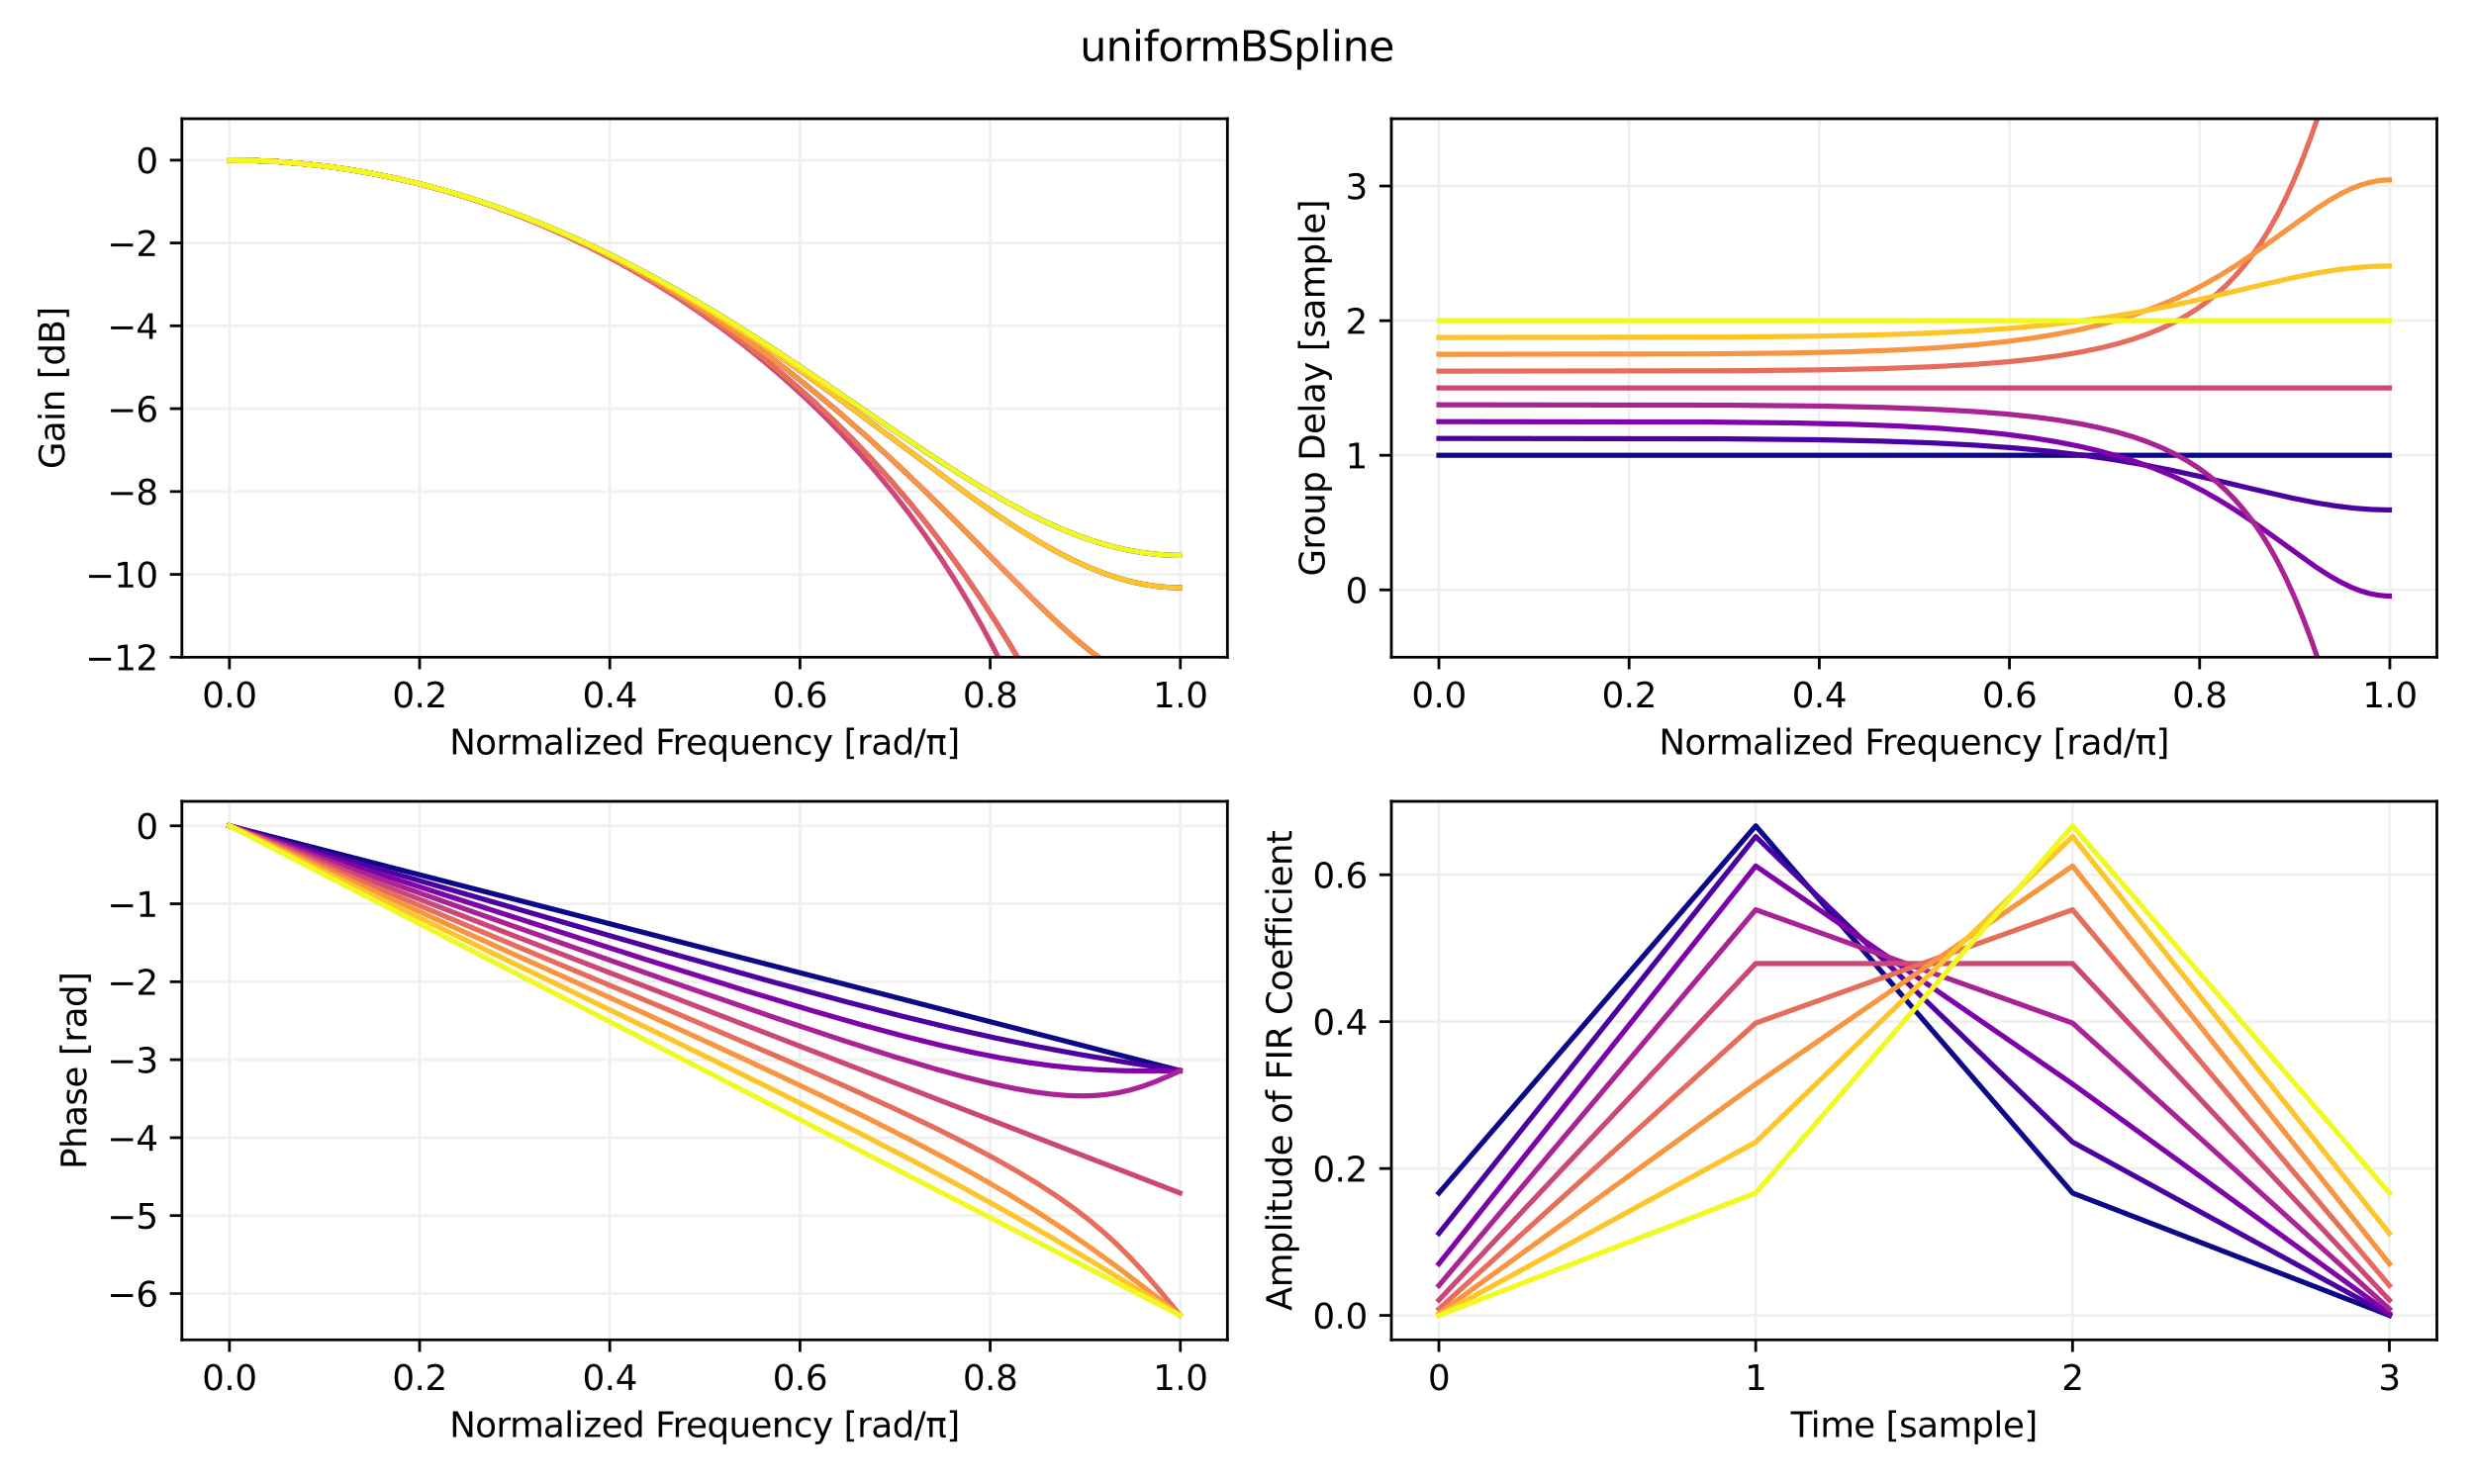 <?xml version="1.0" encoding="utf-8" standalone="no"?>
<!DOCTYPE svg PUBLIC "-//W3C//DTD SVG 1.1//EN"
  "http://www.w3.org/Graphics/SVG/1.1/DTD/svg11.dtd">
<svg xmlns:xlink="http://www.w3.org/1999/xlink" width="720pt" height="432pt" viewBox="0 0 720 432" xmlns="http://www.w3.org/2000/svg" version="1.1">
 <defs>
  <style type="text/css">*{stroke-linejoin: round; stroke-linecap: butt}</style>
 </defs>
 <g id="figure_1">
  <g id="patch_1">
   <path d="M 0 432 
L 720 432 
L 720 0 
L 0 0 
z
" style="fill: #ffffff"/>
  </g>
  <g id="axes_1">
   <g id="patch_2">
    <path d="M 52.94 191.32 
L 357.21 191.32 
L 357.21 34.56 
L 52.94 34.56 
z
" style="fill: #ffffff"/>
   </g>
   <g id="matplotlib.axis_1">
    <g id="xtick_1">
     <g id="line2d_1">
      <path d="M 66.77 191.32 
L 66.77 34.56 
" clip-path="url(#p45a18b9c5d)" style="fill: none; stroke: #f0f0f0; stroke-width: 0.8; stroke-linecap: square"/>
     </g>
     <g id="line2d_2">
      <defs>
       <path id="ma8936085a4" d="M 0 0 
L 0 3.5 
" style="stroke: #000000; stroke-width: 0.8"/>
      </defs>
      <g>
       <use xlink:href="#ma8936085a4" x="66.77" y="191.32" style="stroke: #000000; stroke-width: 0.8"/>
      </g>
     </g>
     <g id="text_1">
      <!-- 0.0 -->
      <g transform="translate(58.819 205.918)scale(0.1 -0.1)">
       <defs>
        <path id="DejaVuSans-30" d="M 2034 4250 
Q 1547 4250 1301 3770 
Q 1056 3291 1056 2328 
Q 1056 1369 1301 889 
Q 1547 409 2034 409 
Q 2525 409 2770 889 
Q 3016 1369 3016 2328 
Q 3016 3291 2770 3770 
Q 2525 4250 2034 4250 
z
M 2034 4750 
Q 2819 4750 3233 4129 
Q 3647 3509 3647 2328 
Q 3647 1150 3233 529 
Q 2819 -91 2034 -91 
Q 1250 -91 836 529 
Q 422 1150 422 2328 
Q 422 3509 836 4129 
Q 1250 4750 2034 4750 
z
" transform="scale(0.016)"/>
        <path id="DejaVuSans-2e" d="M 684 794 
L 1344 794 
L 1344 0 
L 684 0 
L 684 794 
z
" transform="scale(0.016)"/>
       </defs>
       <use xlink:href="#DejaVuSans-30"/>
       <use xlink:href="#DejaVuSans-2e" x="63.623"/>
       <use xlink:href="#DejaVuSans-30" x="95.41"/>
      </g>
     </g>
    </g>
    <g id="xtick_2">
     <g id="line2d_3">
      <path d="M 122.119 191.32 
L 122.119 34.56 
" clip-path="url(#p45a18b9c5d)" style="fill: none; stroke: #f0f0f0; stroke-width: 0.8; stroke-linecap: square"/>
     </g>
     <g id="line2d_4">
      <g>
       <use xlink:href="#ma8936085a4" x="122.119" y="191.32" style="stroke: #000000; stroke-width: 0.8"/>
      </g>
     </g>
     <g id="text_2">
      <!-- 0.2 -->
      <g transform="translate(114.168 205.918)scale(0.1 -0.1)">
       <defs>
        <path id="DejaVuSans-32" d="M 1228 531 
L 3431 531 
L 3431 0 
L 469 0 
L 469 531 
Q 828 903 1448 1529 
Q 2069 2156 2228 2338 
Q 2531 2678 2651 2914 
Q 2772 3150 2772 3378 
Q 2772 3750 2511 3984 
Q 2250 4219 1831 4219 
Q 1534 4219 1204 4116 
Q 875 4013 500 3803 
L 500 4441 
Q 881 4594 1212 4672 
Q 1544 4750 1819 4750 
Q 2544 4750 2975 4387 
Q 3406 4025 3406 3419 
Q 3406 3131 3298 2873 
Q 3191 2616 2906 2266 
Q 2828 2175 2409 1742 
Q 1991 1309 1228 531 
z
" transform="scale(0.016)"/>
       </defs>
       <use xlink:href="#DejaVuSans-30"/>
       <use xlink:href="#DejaVuSans-2e" x="63.623"/>
       <use xlink:href="#DejaVuSans-32" x="95.41"/>
      </g>
     </g>
    </g>
    <g id="xtick_3">
     <g id="line2d_5">
      <path d="M 177.468 191.32 
L 177.468 34.56 
" clip-path="url(#p45a18b9c5d)" style="fill: none; stroke: #f0f0f0; stroke-width: 0.8; stroke-linecap: square"/>
     </g>
     <g id="line2d_6">
      <g>
       <use xlink:href="#ma8936085a4" x="177.468" y="191.32" style="stroke: #000000; stroke-width: 0.8"/>
      </g>
     </g>
     <g id="text_3">
      <!-- 0.4 -->
      <g transform="translate(169.517 205.918)scale(0.1 -0.1)">
       <defs>
        <path id="DejaVuSans-34" d="M 2419 4116 
L 825 1625 
L 2419 1625 
L 2419 4116 
z
M 2253 4666 
L 3047 4666 
L 3047 1625 
L 3713 1625 
L 3713 1100 
L 3047 1100 
L 3047 0 
L 2419 0 
L 2419 1100 
L 313 1100 
L 313 1709 
L 2253 4666 
z
" transform="scale(0.016)"/>
       </defs>
       <use xlink:href="#DejaVuSans-30"/>
       <use xlink:href="#DejaVuSans-2e" x="63.623"/>
       <use xlink:href="#DejaVuSans-34" x="95.41"/>
      </g>
     </g>
    </g>
    <g id="xtick_4">
     <g id="line2d_7">
      <path d="M 232.817 191.32 
L 232.817 34.56 
" clip-path="url(#p45a18b9c5d)" style="fill: none; stroke: #f0f0f0; stroke-width: 0.8; stroke-linecap: square"/>
     </g>
     <g id="line2d_8">
      <g>
       <use xlink:href="#ma8936085a4" x="232.817" y="191.32" style="stroke: #000000; stroke-width: 0.8"/>
      </g>
     </g>
     <g id="text_4">
      <!-- 0.6 -->
      <g transform="translate(224.865 205.918)scale(0.1 -0.1)">
       <defs>
        <path id="DejaVuSans-36" d="M 2113 2584 
Q 1688 2584 1439 2293 
Q 1191 2003 1191 1497 
Q 1191 994 1439 701 
Q 1688 409 2113 409 
Q 2538 409 2786 701 
Q 3034 994 3034 1497 
Q 3034 2003 2786 2293 
Q 2538 2584 2113 2584 
z
M 3366 4563 
L 3366 3988 
Q 3128 4100 2886 4159 
Q 2644 4219 2406 4219 
Q 1781 4219 1451 3797 
Q 1122 3375 1075 2522 
Q 1259 2794 1537 2939 
Q 1816 3084 2150 3084 
Q 2853 3084 3261 2657 
Q 3669 2231 3669 1497 
Q 3669 778 3244 343 
Q 2819 -91 2113 -91 
Q 1303 -91 875 529 
Q 447 1150 447 2328 
Q 447 3434 972 4092 
Q 1497 4750 2381 4750 
Q 2619 4750 2861 4703 
Q 3103 4656 3366 4563 
z
" transform="scale(0.016)"/>
       </defs>
       <use xlink:href="#DejaVuSans-30"/>
       <use xlink:href="#DejaVuSans-2e" x="63.623"/>
       <use xlink:href="#DejaVuSans-36" x="95.41"/>
      </g>
     </g>
    </g>
    <g id="xtick_5">
     <g id="line2d_9">
      <path d="M 288.166 191.32 
L 288.166 34.56 
" clip-path="url(#p45a18b9c5d)" style="fill: none; stroke: #f0f0f0; stroke-width: 0.8; stroke-linecap: square"/>
     </g>
     <g id="line2d_10">
      <g>
       <use xlink:href="#ma8936085a4" x="288.166" y="191.32" style="stroke: #000000; stroke-width: 0.8"/>
      </g>
     </g>
     <g id="text_5">
      <!-- 0.8 -->
      <g transform="translate(280.214 205.918)scale(0.1 -0.1)">
       <defs>
        <path id="DejaVuSans-38" d="M 2034 2216 
Q 1584 2216 1326 1975 
Q 1069 1734 1069 1313 
Q 1069 891 1326 650 
Q 1584 409 2034 409 
Q 2484 409 2743 651 
Q 3003 894 3003 1313 
Q 3003 1734 2745 1975 
Q 2488 2216 2034 2216 
z
M 1403 2484 
Q 997 2584 770 2862 
Q 544 3141 544 3541 
Q 544 4100 942 4425 
Q 1341 4750 2034 4750 
Q 2731 4750 3128 4425 
Q 3525 4100 3525 3541 
Q 3525 3141 3298 2862 
Q 3072 2584 2669 2484 
Q 3125 2378 3379 2068 
Q 3634 1759 3634 1313 
Q 3634 634 3220 271 
Q 2806 -91 2034 -91 
Q 1263 -91 848 271 
Q 434 634 434 1313 
Q 434 1759 690 2068 
Q 947 2378 1403 2484 
z
M 1172 3481 
Q 1172 3119 1398 2916 
Q 1625 2713 2034 2713 
Q 2441 2713 2670 2916 
Q 2900 3119 2900 3481 
Q 2900 3844 2670 4047 
Q 2441 4250 2034 4250 
Q 1625 4250 1398 4047 
Q 1172 3844 1172 3481 
z
" transform="scale(0.016)"/>
       </defs>
       <use xlink:href="#DejaVuSans-30"/>
       <use xlink:href="#DejaVuSans-2e" x="63.623"/>
       <use xlink:href="#DejaVuSans-38" x="95.41"/>
      </g>
     </g>
    </g>
    <g id="xtick_6">
     <g id="line2d_11">
      <path d="M 343.515 191.32 
L 343.515 34.56 
" clip-path="url(#p45a18b9c5d)" style="fill: none; stroke: #f0f0f0; stroke-width: 0.8; stroke-linecap: square"/>
     </g>
     <g id="line2d_12">
      <g>
       <use xlink:href="#ma8936085a4" x="343.515" y="191.32" style="stroke: #000000; stroke-width: 0.8"/>
      </g>
     </g>
     <g id="text_6">
      <!-- 1.0 -->
      <g transform="translate(335.563 205.918)scale(0.1 -0.1)">
       <defs>
        <path id="DejaVuSans-31" d="M 794 531 
L 1825 531 
L 1825 4091 
L 703 3866 
L 703 4441 
L 1819 4666 
L 2450 4666 
L 2450 531 
L 3481 531 
L 3481 0 
L 794 0 
L 794 531 
z
" transform="scale(0.016)"/>
       </defs>
       <use xlink:href="#DejaVuSans-31"/>
       <use xlink:href="#DejaVuSans-2e" x="63.623"/>
       <use xlink:href="#DejaVuSans-30" x="95.41"/>
      </g>
     </g>
    </g>
    <g id="text_7">
     <!-- Normalized Frequency [rad/π] -->
     <g transform="translate(130.822 219.597)scale(0.1 -0.1)">
      <defs>
       <path id="DejaVuSans-4e" d="M 628 4666 
L 1478 4666 
L 3547 763 
L 3547 4666 
L 4159 4666 
L 4159 0 
L 3309 0 
L 1241 3903 
L 1241 0 
L 628 0 
L 628 4666 
z
" transform="scale(0.016)"/>
       <path id="DejaVuSans-6f" d="M 1959 3097 
Q 1497 3097 1228 2736 
Q 959 2375 959 1747 
Q 959 1119 1226 758 
Q 1494 397 1959 397 
Q 2419 397 2687 759 
Q 2956 1122 2956 1747 
Q 2956 2369 2687 2733 
Q 2419 3097 1959 3097 
z
M 1959 3584 
Q 2709 3584 3137 3096 
Q 3566 2609 3566 1747 
Q 3566 888 3137 398 
Q 2709 -91 1959 -91 
Q 1206 -91 779 398 
Q 353 888 353 1747 
Q 353 2609 779 3096 
Q 1206 3584 1959 3584 
z
" transform="scale(0.016)"/>
       <path id="DejaVuSans-72" d="M 2631 2963 
Q 2534 3019 2420 3045 
Q 2306 3072 2169 3072 
Q 1681 3072 1420 2755 
Q 1159 2438 1159 1844 
L 1159 0 
L 581 0 
L 581 3500 
L 1159 3500 
L 1159 2956 
Q 1341 3275 1631 3429 
Q 1922 3584 2338 3584 
Q 2397 3584 2469 3576 
Q 2541 3569 2628 3553 
L 2631 2963 
z
" transform="scale(0.016)"/>
       <path id="DejaVuSans-6d" d="M 3328 2828 
Q 3544 3216 3844 3400 
Q 4144 3584 4550 3584 
Q 5097 3584 5394 3201 
Q 5691 2819 5691 2113 
L 5691 0 
L 5113 0 
L 5113 2094 
Q 5113 2597 4934 2840 
Q 4756 3084 4391 3084 
Q 3944 3084 3684 2787 
Q 3425 2491 3425 1978 
L 3425 0 
L 2847 0 
L 2847 2094 
Q 2847 2600 2669 2842 
Q 2491 3084 2119 3084 
Q 1678 3084 1418 2786 
Q 1159 2488 1159 1978 
L 1159 0 
L 581 0 
L 581 3500 
L 1159 3500 
L 1159 2956 
Q 1356 3278 1631 3431 
Q 1906 3584 2284 3584 
Q 2666 3584 2933 3390 
Q 3200 3197 3328 2828 
z
" transform="scale(0.016)"/>
       <path id="DejaVuSans-61" d="M 2194 1759 
Q 1497 1759 1228 1600 
Q 959 1441 959 1056 
Q 959 750 1161 570 
Q 1363 391 1709 391 
Q 2188 391 2477 730 
Q 2766 1069 2766 1631 
L 2766 1759 
L 2194 1759 
z
M 3341 1997 
L 3341 0 
L 2766 0 
L 2766 531 
Q 2569 213 2275 61 
Q 1981 -91 1556 -91 
Q 1019 -91 701 211 
Q 384 513 384 1019 
Q 384 1609 779 1909 
Q 1175 2209 1959 2209 
L 2766 2209 
L 2766 2266 
Q 2766 2663 2505 2880 
Q 2244 3097 1772 3097 
Q 1472 3097 1187 3025 
Q 903 2953 641 2809 
L 641 3341 
Q 956 3463 1253 3523 
Q 1550 3584 1831 3584 
Q 2591 3584 2966 3190 
Q 3341 2797 3341 1997 
z
" transform="scale(0.016)"/>
       <path id="DejaVuSans-6c" d="M 603 4863 
L 1178 4863 
L 1178 0 
L 603 0 
L 603 4863 
z
" transform="scale(0.016)"/>
       <path id="DejaVuSans-69" d="M 603 3500 
L 1178 3500 
L 1178 0 
L 603 0 
L 603 3500 
z
M 603 4863 
L 1178 4863 
L 1178 4134 
L 603 4134 
L 603 4863 
z
" transform="scale(0.016)"/>
       <path id="DejaVuSans-7a" d="M 353 3500 
L 3084 3500 
L 3084 2975 
L 922 459 
L 3084 459 
L 3084 0 
L 275 0 
L 275 525 
L 2438 3041 
L 353 3041 
L 353 3500 
z
" transform="scale(0.016)"/>
       <path id="DejaVuSans-65" d="M 3597 1894 
L 3597 1613 
L 953 1613 
Q 991 1019 1311 708 
Q 1631 397 2203 397 
Q 2534 397 2845 478 
Q 3156 559 3463 722 
L 3463 178 
Q 3153 47 2828 -22 
Q 2503 -91 2169 -91 
Q 1331 -91 842 396 
Q 353 884 353 1716 
Q 353 2575 817 3079 
Q 1281 3584 2069 3584 
Q 2775 3584 3186 3129 
Q 3597 2675 3597 1894 
z
M 3022 2063 
Q 3016 2534 2758 2815 
Q 2500 3097 2075 3097 
Q 1594 3097 1305 2825 
Q 1016 2553 972 2059 
L 3022 2063 
z
" transform="scale(0.016)"/>
       <path id="DejaVuSans-64" d="M 2906 2969 
L 2906 4863 
L 3481 4863 
L 3481 0 
L 2906 0 
L 2906 525 
Q 2725 213 2448 61 
Q 2172 -91 1784 -91 
Q 1150 -91 751 415 
Q 353 922 353 1747 
Q 353 2572 751 3078 
Q 1150 3584 1784 3584 
Q 2172 3584 2448 3432 
Q 2725 3281 2906 2969 
z
M 947 1747 
Q 947 1113 1208 752 
Q 1469 391 1925 391 
Q 2381 391 2643 752 
Q 2906 1113 2906 1747 
Q 2906 2381 2643 2742 
Q 2381 3103 1925 3103 
Q 1469 3103 1208 2742 
Q 947 2381 947 1747 
z
" transform="scale(0.016)"/>
       <path id="DejaVuSans-20" transform="scale(0.016)"/>
       <path id="DejaVuSans-46" d="M 628 4666 
L 3309 4666 
L 3309 4134 
L 1259 4134 
L 1259 2759 
L 3109 2759 
L 3109 2228 
L 1259 2228 
L 1259 0 
L 628 0 
L 628 4666 
z
" transform="scale(0.016)"/>
       <path id="DejaVuSans-71" d="M 947 1747 
Q 947 1113 1208 752 
Q 1469 391 1925 391 
Q 2381 391 2643 752 
Q 2906 1113 2906 1747 
Q 2906 2381 2643 2742 
Q 2381 3103 1925 3103 
Q 1469 3103 1208 2742 
Q 947 2381 947 1747 
z
M 2906 525 
Q 2725 213 2448 61 
Q 2172 -91 1784 -91 
Q 1150 -91 751 415 
Q 353 922 353 1747 
Q 353 2572 751 3078 
Q 1150 3584 1784 3584 
Q 2172 3584 2448 3432 
Q 2725 3281 2906 2969 
L 2906 3500 
L 3481 3500 
L 3481 -1331 
L 2906 -1331 
L 2906 525 
z
" transform="scale(0.016)"/>
       <path id="DejaVuSans-75" d="M 544 1381 
L 544 3500 
L 1119 3500 
L 1119 1403 
Q 1119 906 1312 657 
Q 1506 409 1894 409 
Q 2359 409 2629 706 
Q 2900 1003 2900 1516 
L 2900 3500 
L 3475 3500 
L 3475 0 
L 2900 0 
L 2900 538 
Q 2691 219 2414 64 
Q 2138 -91 1772 -91 
Q 1169 -91 856 284 
Q 544 659 544 1381 
z
M 1991 3584 
L 1991 3584 
z
" transform="scale(0.016)"/>
       <path id="DejaVuSans-6e" d="M 3513 2113 
L 3513 0 
L 2938 0 
L 2938 2094 
Q 2938 2591 2744 2837 
Q 2550 3084 2163 3084 
Q 1697 3084 1428 2787 
Q 1159 2491 1159 1978 
L 1159 0 
L 581 0 
L 581 3500 
L 1159 3500 
L 1159 2956 
Q 1366 3272 1645 3428 
Q 1925 3584 2291 3584 
Q 2894 3584 3203 3211 
Q 3513 2838 3513 2113 
z
" transform="scale(0.016)"/>
       <path id="DejaVuSans-63" d="M 3122 3366 
L 3122 2828 
Q 2878 2963 2633 3030 
Q 2388 3097 2138 3097 
Q 1578 3097 1268 2742 
Q 959 2388 959 1747 
Q 959 1106 1268 751 
Q 1578 397 2138 397 
Q 2388 397 2633 464 
Q 2878 531 3122 666 
L 3122 134 
Q 2881 22 2623 -34 
Q 2366 -91 2075 -91 
Q 1284 -91 818 406 
Q 353 903 353 1747 
Q 353 2603 823 3093 
Q 1294 3584 2113 3584 
Q 2378 3584 2631 3529 
Q 2884 3475 3122 3366 
z
" transform="scale(0.016)"/>
       <path id="DejaVuSans-79" d="M 2059 -325 
Q 1816 -950 1584 -1140 
Q 1353 -1331 966 -1331 
L 506 -1331 
L 506 -850 
L 844 -850 
Q 1081 -850 1212 -737 
Q 1344 -625 1503 -206 
L 1606 56 
L 191 3500 
L 800 3500 
L 1894 763 
L 2988 3500 
L 3597 3500 
L 2059 -325 
z
" transform="scale(0.016)"/>
       <path id="DejaVuSans-5b" d="M 550 4863 
L 1875 4863 
L 1875 4416 
L 1125 4416 
L 1125 -397 
L 1875 -397 
L 1875 -844 
L 550 -844 
L 550 4863 
z
" transform="scale(0.016)"/>
       <path id="DejaVuSans-2f" d="M 1625 4666 
L 2156 4666 
L 531 -594 
L 0 -594 
L 1625 4666 
z
" transform="scale(0.016)"/>
       <path id="DejaVuSans-3c0" d="M 231 3500 
L 3584 3500 
L 3584 2925 
L 3144 2925 
L 3144 775 
Q 3144 550 3220 451 
Q 3297 353 3469 353 
Q 3516 353 3584 361 
Q 3653 369 3675 372 
L 3675 -44 
Q 3566 -84 3450 -103 
Q 3334 -122 3219 -122 
Q 2844 -122 2700 83 
Q 2556 288 2556 838 
L 2556 2925 
L 1266 2925 
L 1266 0 
L 678 0 
L 678 2925 
L 231 2925 
L 231 3500 
z
" transform="scale(0.016)"/>
       <path id="DejaVuSans-5d" d="M 1947 4863 
L 1947 -844 
L 622 -844 
L 622 -397 
L 1369 -397 
L 1369 4416 
L 622 4416 
L 622 4863 
L 1947 4863 
z
" transform="scale(0.016)"/>
      </defs>
      <use xlink:href="#DejaVuSans-4e"/>
      <use xlink:href="#DejaVuSans-6f" x="74.805"/>
      <use xlink:href="#DejaVuSans-72" x="135.986"/>
      <use xlink:href="#DejaVuSans-6d" x="175.35"/>
      <use xlink:href="#DejaVuSans-61" x="272.762"/>
      <use xlink:href="#DejaVuSans-6c" x="334.041"/>
      <use xlink:href="#DejaVuSans-69" x="361.824"/>
      <use xlink:href="#DejaVuSans-7a" x="389.607"/>
      <use xlink:href="#DejaVuSans-65" x="442.098"/>
      <use xlink:href="#DejaVuSans-64" x="503.621"/>
      <use xlink:href="#DejaVuSans-20" x="567.098"/>
      <use xlink:href="#DejaVuSans-46" x="598.885"/>
      <use xlink:href="#DejaVuSans-72" x="649.154"/>
      <use xlink:href="#DejaVuSans-65" x="688.018"/>
      <use xlink:href="#DejaVuSans-71" x="749.541"/>
      <use xlink:href="#DejaVuSans-75" x="813.018"/>
      <use xlink:href="#DejaVuSans-65" x="876.396"/>
      <use xlink:href="#DejaVuSans-6e" x="937.92"/>
      <use xlink:href="#DejaVuSans-63" x="1001.299"/>
      <use xlink:href="#DejaVuSans-79" x="1056.279"/>
      <use xlink:href="#DejaVuSans-20" x="1115.459"/>
      <use xlink:href="#DejaVuSans-5b" x="1147.246"/>
      <use xlink:href="#DejaVuSans-72" x="1186.26"/>
      <use xlink:href="#DejaVuSans-61" x="1227.373"/>
      <use xlink:href="#DejaVuSans-64" x="1288.652"/>
      <use xlink:href="#DejaVuSans-2f" x="1352.129"/>
      <use xlink:href="#DejaVuSans-3c0" x="1385.82"/>
      <use xlink:href="#DejaVuSans-5d" x="1446.025"/>
     </g>
    </g>
   </g>
   <g id="matplotlib.axis_2">
    <g id="ytick_1">
     <g id="line2d_13">
      <path d="M 52.94 191.32 
L 357.21 191.32 
" clip-path="url(#p45a18b9c5d)" style="fill: none; stroke: #f0f0f0; stroke-width: 0.8; stroke-linecap: square"/>
     </g>
     <g id="line2d_14">
      <defs>
       <path id="mb777b3fdaa" d="M 0 0 
L -3.5 0 
" style="stroke: #000000; stroke-width: 0.8"/>
      </defs>
      <g>
       <use xlink:href="#mb777b3fdaa" x="52.94" y="191.32" style="stroke: #000000; stroke-width: 0.8"/>
      </g>
     </g>
     <g id="text_8">
      <!-- −12 -->
      <g transform="translate(24.835 195.119)scale(0.1 -0.1)">
       <defs>
        <path id="DejaVuSans-2212" d="M 678 2272 
L 4684 2272 
L 4684 1741 
L 678 1741 
L 678 2272 
z
" transform="scale(0.016)"/>
       </defs>
       <use xlink:href="#DejaVuSans-2212"/>
       <use xlink:href="#DejaVuSans-31" x="83.789"/>
       <use xlink:href="#DejaVuSans-32" x="147.412"/>
      </g>
     </g>
    </g>
    <g id="ytick_2">
     <g id="line2d_15">
      <path d="M 52.94 167.203 
L 357.21 167.203 
" clip-path="url(#p45a18b9c5d)" style="fill: none; stroke: #f0f0f0; stroke-width: 0.8; stroke-linecap: square"/>
     </g>
     <g id="line2d_16">
      <g>
       <use xlink:href="#mb777b3fdaa" x="52.94" y="167.203" style="stroke: #000000; stroke-width: 0.8"/>
      </g>
     </g>
     <g id="text_9">
      <!-- −10 -->
      <g transform="translate(24.835 171.002)scale(0.1 -0.1)">
       <use xlink:href="#DejaVuSans-2212"/>
       <use xlink:href="#DejaVuSans-31" x="83.789"/>
       <use xlink:href="#DejaVuSans-30" x="147.412"/>
      </g>
     </g>
    </g>
    <g id="ytick_3">
     <g id="line2d_17">
      <path d="M 52.94 143.086 
L 357.21 143.086 
" clip-path="url(#p45a18b9c5d)" style="fill: none; stroke: #f0f0f0; stroke-width: 0.8; stroke-linecap: square"/>
     </g>
     <g id="line2d_18">
      <g>
       <use xlink:href="#mb777b3fdaa" x="52.94" y="143.086" style="stroke: #000000; stroke-width: 0.8"/>
      </g>
     </g>
     <g id="text_10">
      <!-- −8 -->
      <g transform="translate(31.198 146.885)scale(0.1 -0.1)">
       <use xlink:href="#DejaVuSans-2212"/>
       <use xlink:href="#DejaVuSans-38" x="83.789"/>
      </g>
     </g>
    </g>
    <g id="ytick_4">
     <g id="line2d_19">
      <path d="M 52.94 118.969 
L 357.21 118.969 
" clip-path="url(#p45a18b9c5d)" style="fill: none; stroke: #f0f0f0; stroke-width: 0.8; stroke-linecap: square"/>
     </g>
     <g id="line2d_20">
      <g>
       <use xlink:href="#mb777b3fdaa" x="52.94" y="118.969" style="stroke: #000000; stroke-width: 0.8"/>
      </g>
     </g>
     <g id="text_11">
      <!-- −6 -->
      <g transform="translate(31.198 122.768)scale(0.1 -0.1)">
       <use xlink:href="#DejaVuSans-2212"/>
       <use xlink:href="#DejaVuSans-36" x="83.789"/>
      </g>
     </g>
    </g>
    <g id="ytick_5">
     <g id="line2d_21">
      <path d="M 52.94 94.852 
L 357.21 94.852 
" clip-path="url(#p45a18b9c5d)" style="fill: none; stroke: #f0f0f0; stroke-width: 0.8; stroke-linecap: square"/>
     </g>
     <g id="line2d_22">
      <g>
       <use xlink:href="#mb777b3fdaa" x="52.94" y="94.852" style="stroke: #000000; stroke-width: 0.8"/>
      </g>
     </g>
     <g id="text_12">
      <!-- −4 -->
      <g transform="translate(31.198 98.652)scale(0.1 -0.1)">
       <use xlink:href="#DejaVuSans-2212"/>
       <use xlink:href="#DejaVuSans-34" x="83.789"/>
      </g>
     </g>
    </g>
    <g id="ytick_6">
     <g id="line2d_23">
      <path d="M 52.94 70.735 
L 357.21 70.735 
" clip-path="url(#p45a18b9c5d)" style="fill: none; stroke: #f0f0f0; stroke-width: 0.8; stroke-linecap: square"/>
     </g>
     <g id="line2d_24">
      <g>
       <use xlink:href="#mb777b3fdaa" x="52.94" y="70.735" style="stroke: #000000; stroke-width: 0.8"/>
      </g>
     </g>
     <g id="text_13">
      <!-- −2 -->
      <g transform="translate(31.198 74.535)scale(0.1 -0.1)">
       <use xlink:href="#DejaVuSans-2212"/>
       <use xlink:href="#DejaVuSans-32" x="83.789"/>
      </g>
     </g>
    </g>
    <g id="ytick_7">
     <g id="line2d_25">
      <path d="M 52.94 46.618 
L 357.21 46.618 
" clip-path="url(#p45a18b9c5d)" style="fill: none; stroke: #f0f0f0; stroke-width: 0.8; stroke-linecap: square"/>
     </g>
     <g id="line2d_26">
      <g>
       <use xlink:href="#mb777b3fdaa" x="52.94" y="46.618" style="stroke: #000000; stroke-width: 0.8"/>
      </g>
     </g>
     <g id="text_14">
      <!-- 0 -->
      <g transform="translate(39.578 50.418)scale(0.1 -0.1)">
       <use xlink:href="#DejaVuSans-30"/>
      </g>
     </g>
    </g>
    <g id="text_15">
     <!-- Gain [dB] -->
     <g transform="translate(18.756 136.531)rotate(-90)scale(0.1 -0.1)">
      <defs>
       <path id="DejaVuSans-47" d="M 3809 666 
L 3809 1919 
L 2778 1919 
L 2778 2438 
L 4434 2438 
L 4434 434 
Q 4069 175 3628 42 
Q 3188 -91 2688 -91 
Q 1594 -91 976 548 
Q 359 1188 359 2328 
Q 359 3472 976 4111 
Q 1594 4750 2688 4750 
Q 3144 4750 3555 4637 
Q 3966 4525 4313 4306 
L 4313 3634 
Q 3963 3931 3569 4081 
Q 3175 4231 2741 4231 
Q 1884 4231 1454 3753 
Q 1025 3275 1025 2328 
Q 1025 1384 1454 906 
Q 1884 428 2741 428 
Q 3075 428 3337 486 
Q 3600 544 3809 666 
z
" transform="scale(0.016)"/>
       <path id="DejaVuSans-42" d="M 1259 2228 
L 1259 519 
L 2272 519 
Q 2781 519 3026 730 
Q 3272 941 3272 1375 
Q 3272 1813 3026 2020 
Q 2781 2228 2272 2228 
L 1259 2228 
z
M 1259 4147 
L 1259 2741 
L 2194 2741 
Q 2656 2741 2882 2914 
Q 3109 3088 3109 3444 
Q 3109 3797 2882 3972 
Q 2656 4147 2194 4147 
L 1259 4147 
z
M 628 4666 
L 2241 4666 
Q 2963 4666 3353 4366 
Q 3744 4066 3744 3513 
Q 3744 3084 3544 2831 
Q 3344 2578 2956 2516 
Q 3422 2416 3680 2098 
Q 3938 1781 3938 1306 
Q 3938 681 3513 340 
Q 3088 0 2303 0 
L 628 0 
L 628 4666 
z
" transform="scale(0.016)"/>
      </defs>
      <use xlink:href="#DejaVuSans-47"/>
      <use xlink:href="#DejaVuSans-61" x="77.49"/>
      <use xlink:href="#DejaVuSans-69" x="138.77"/>
      <use xlink:href="#DejaVuSans-6e" x="166.553"/>
      <use xlink:href="#DejaVuSans-20" x="229.932"/>
      <use xlink:href="#DejaVuSans-5b" x="261.719"/>
      <use xlink:href="#DejaVuSans-64" x="300.732"/>
      <use xlink:href="#DejaVuSans-42" x="364.209"/>
      <use xlink:href="#DejaVuSans-5d" x="432.812"/>
     </g>
    </g>
   </g>
   <g id="line2d_27">
    <path d="M 66.77 46.618 
L 73.797 46.73 
L 80.824 47.063 
L 87.851 47.618 
L 94.877 48.396 
L 101.904 49.395 
L 108.931 50.617 
L 116.093 52.09 
L 123.254 53.793 
L 130.416 55.726 
L 137.578 57.888 
L 144.875 60.325 
L 152.172 62.996 
L 159.604 65.956 
L 167.036 69.155 
L 174.603 72.652 
L 182.306 76.455 
L 190.278 80.641 
L 198.521 85.226 
L 207.034 90.217 
L 216.088 95.786 
L 225.952 102.121 
L 237.438 109.774 
L 255.411 122.061 
L 270.41 132.208 
L 279.464 138.071 
L 286.896 142.629 
L 293.382 146.355 
L 299.327 149.518 
L 304.733 152.146 
L 309.868 154.397 
L 314.732 156.286 
L 319.327 157.833 
L 323.786 159.102 
L 328.11 160.1 
L 332.299 160.841 
L 336.488 161.353 
L 340.542 161.626 
L 343.38 161.685 
L 343.38 161.685 
" clip-path="url(#p45a18b9c5d)" style="fill: none; stroke: #0d0887; stroke-width: 1.5; stroke-linecap: square"/>
   </g>
   <g id="line2d_28">
    <path d="M 66.77 46.618 
L 73.797 46.73 
L 80.824 47.063 
L 87.851 47.618 
L 94.877 48.396 
L 101.904 49.396 
L 108.931 50.619 
L 115.957 52.065 
L 123.119 53.768 
L 130.281 55.703 
L 137.443 57.87 
L 144.605 60.267 
L 151.902 62.948 
L 159.199 65.867 
L 166.496 69.025 
L 173.928 72.483 
L 181.495 76.252 
L 189.197 80.342 
L 197.035 84.759 
L 205.007 89.51 
L 213.25 94.682 
L 221.899 100.375 
L 231.087 106.696 
L 241.222 113.944 
L 253.519 123.026 
L 282.436 144.504 
L 290.274 149.975 
L 296.76 154.244 
L 302.435 157.725 
L 307.57 160.624 
L 312.3 163.049 
L 316.759 165.09 
L 320.948 166.769 
L 325.002 168.153 
L 328.921 169.252 
L 332.704 170.078 
L 336.353 170.648 
L 340.001 170.989 
L 343.38 171.097 
L 343.38 171.097 
" clip-path="url(#p45a18b9c5d)" style="fill: none; stroke: #4c02a1; stroke-width: 1.5; stroke-linecap: square"/>
   </g>
   <g id="line2d_29">
    <path d="M 66.77 46.618 
L 73.797 46.73 
L 80.824 47.063 
L 87.851 47.619 
L 94.877 48.397 
L 101.904 49.399 
L 108.931 50.625 
L 115.957 52.076 
L 122.984 53.753 
L 130.011 55.656 
L 137.038 57.788 
L 144.064 60.15 
L 151.091 62.744 
L 158.118 65.57 
L 165.28 68.694 
L 172.441 72.064 
L 179.603 75.683 
L 186.765 79.555 
L 193.927 83.682 
L 201.089 88.066 
L 208.251 92.711 
L 215.412 97.621 
L 222.574 102.796 
L 229.871 108.346 
L 237.168 114.175 
L 244.6 120.4 
L 252.167 127.03 
L 260.005 134.197 
L 268.248 142.04 
L 277.572 151.23 
L 291.76 165.583 
L 302.165 175.97 
L 308.381 181.868 
L 313.246 186.193 
L 317.435 189.633 
L 321.218 192.455 
L 324.597 194.701 
L 327.705 196.507 
L 330.677 197.975 
L 333.38 199.07 
L 336.083 199.922 
L 338.65 200.496 
L 341.082 200.821 
L 343.38 200.93 
L 343.38 200.93 
" clip-path="url(#p45a18b9c5d)" style="fill: none; stroke: #7e03a8; stroke-width: 1.5; stroke-linecap: square"/>
   </g>
   <g id="line2d_30">
    <path d="M 66.77 46.618 
L 73.797 46.73 
L 80.824 47.063 
L 87.851 47.619 
L 94.877 48.398 
L 101.904 49.401 
L 108.931 50.63 
L 115.957 52.085 
L 122.984 53.769 
L 130.011 55.683 
L 137.038 57.83 
L 144.064 60.213 
L 150.956 62.783 
L 157.847 65.588 
L 164.739 68.632 
L 171.631 71.92 
L 178.387 75.387 
L 185.143 79.103 
L 191.9 83.075 
L 198.521 87.226 
L 205.143 91.642 
L 211.629 96.239 
L 217.98 101.011 
L 224.196 105.957 
L 230.277 111.074 
L 236.357 116.484 
L 242.303 122.078 
L 248.114 127.856 
L 253.789 133.819 
L 259.329 139.969 
L 264.734 146.308 
L 270.004 152.839 
L 275.139 159.561 
L 280.139 166.475 
L 285.004 173.577 
L 289.868 181.074 
L 294.733 188.989 
L 299.598 197.335 
L 304.598 206.361 
L 310.003 216.586 
L 317.435 231.184 
L 324.326 244.589 
L 327.84 250.949 
L 330.542 255.404 
L 332.839 258.771 
L 334.731 261.181 
L 336.488 263.075 
L 338.11 264.494 
L 339.596 265.492 
L 340.947 266.134 
L 342.163 266.486 
L 343.38 266.62 
L 343.38 266.62 
" clip-path="url(#p45a18b9c5d)" style="fill: none; stroke: #aa2395; stroke-width: 1.5; stroke-linecap: square"/>
   </g>
   <g id="line2d_31">
    <path d="M 66.77 46.618 
L 73.797 46.73 
L 80.824 47.063 
L 87.851 47.619 
L 94.877 48.398 
L 101.904 49.402 
L 108.931 50.632 
L 115.957 52.089 
L 122.984 53.775 
L 130.011 55.693 
L 136.902 57.802 
L 143.794 60.141 
L 150.686 62.713 
L 157.577 65.523 
L 164.469 68.578 
L 171.225 71.815 
L 177.982 75.302 
L 184.603 78.968 
L 191.224 82.891 
L 197.71 86.995 
L 204.062 91.276 
L 210.277 95.731 
L 216.358 100.359 
L 222.304 105.159 
L 228.114 110.131 
L 233.79 115.277 
L 239.33 120.6 
L 244.735 126.103 
L 250.005 131.791 
L 255.005 137.512 
L 259.87 143.414 
L 264.599 149.503 
L 269.194 155.787 
L 273.518 162.074 
L 277.707 168.552 
L 281.761 175.23 
L 285.679 182.117 
L 289.463 189.225 
L 293.112 196.568 
L 296.49 203.856 
L 299.733 211.362 
L 302.841 219.094 
L 305.814 227.063 
L 308.787 235.684 
L 311.624 244.63 
L 314.327 253.92 
L 316.894 263.578 
L 319.327 273.626 
L 321.624 284.089 
L 323.786 294.99 
L 325.813 306.352 
L 327.705 318.197 
L 329.461 330.539 
L 331.218 344.53 
L 332.839 359.345 
L 334.326 375.053 
L 335.677 391.716 
L 336.893 409.379 
L 337.974 428.05 
L 338.23 433 
L 338.23 433 
" clip-path="url(#p45a18b9c5d)" style="fill: none; stroke: #cc4778; stroke-width: 1.5; stroke-linecap: square"/>
   </g>
   <g id="line2d_32">
    <path d="M 66.77 46.618 
L 73.797 46.73 
L 80.824 47.063 
L 87.851 47.619 
L 94.877 48.398 
L 101.904 49.401 
L 108.931 50.63 
L 115.957 52.085 
L 122.984 53.769 
L 130.011 55.683 
L 137.038 57.83 
L 144.064 60.213 
L 150.956 62.783 
L 157.847 65.588 
L 164.739 68.632 
L 171.631 71.92 
L 178.387 75.387 
L 185.143 79.103 
L 191.9 83.075 
L 198.521 87.226 
L 205.143 91.642 
L 211.629 96.239 
L 217.98 101.011 
L 224.196 105.957 
L 230.277 111.074 
L 236.357 116.484 
L 242.303 122.078 
L 248.114 127.856 
L 253.789 133.819 
L 259.329 139.969 
L 264.734 146.308 
L 270.004 152.839 
L 275.139 159.561 
L 280.139 166.475 
L 285.004 173.577 
L 289.868 181.074 
L 294.733 188.989 
L 299.598 197.335 
L 304.598 206.361 
L 310.003 216.586 
L 317.435 231.184 
L 324.326 244.589 
L 327.84 250.949 
L 330.542 255.404 
L 332.839 258.771 
L 334.731 261.181 
L 336.488 263.075 
L 338.11 264.494 
L 339.596 265.492 
L 340.947 266.134 
L 342.163 266.486 
L 343.38 266.62 
L 343.38 266.62 
" clip-path="url(#p45a18b9c5d)" style="fill: none; stroke: #e66c5c; stroke-width: 1.5; stroke-linecap: square"/>
   </g>
   <g id="line2d_33">
    <path d="M 66.77 46.618 
L 73.797 46.73 
L 80.824 47.063 
L 87.851 47.619 
L 94.877 48.397 
L 101.904 49.399 
L 108.931 50.625 
L 115.957 52.076 
L 122.984 53.753 
L 130.011 55.656 
L 137.038 57.788 
L 144.064 60.15 
L 151.091 62.744 
L 158.118 65.57 
L 165.28 68.694 
L 172.441 72.064 
L 179.603 75.683 
L 186.765 79.555 
L 193.927 83.682 
L 201.089 88.066 
L 208.251 92.711 
L 215.412 97.621 
L 222.574 102.796 
L 229.871 108.346 
L 237.168 114.175 
L 244.6 120.4 
L 252.167 127.03 
L 260.005 134.197 
L 268.248 142.04 
L 277.572 151.23 
L 291.76 165.583 
L 302.165 175.97 
L 308.381 181.868 
L 313.246 186.193 
L 317.435 189.633 
L 321.218 192.455 
L 324.597 194.701 
L 327.705 196.507 
L 330.677 197.975 
L 333.38 199.07 
L 336.083 199.922 
L 338.65 200.496 
L 341.082 200.821 
L 343.38 200.93 
L 343.38 200.93 
" clip-path="url(#p45a18b9c5d)" style="fill: none; stroke: #f89540; stroke-width: 1.5; stroke-linecap: square"/>
   </g>
   <g id="line2d_34">
    <path d="M 66.77 46.618 
L 73.797 46.73 
L 80.824 47.063 
L 87.851 47.618 
L 94.877 48.396 
L 101.904 49.396 
L 108.931 50.619 
L 115.957 52.065 
L 123.119 53.768 
L 130.281 55.703 
L 137.443 57.87 
L 144.605 60.267 
L 151.902 62.948 
L 159.199 65.867 
L 166.496 69.025 
L 173.928 72.483 
L 181.495 76.252 
L 189.197 80.342 
L 197.035 84.759 
L 205.007 89.51 
L 213.25 94.682 
L 221.899 100.375 
L 231.087 106.696 
L 241.222 113.944 
L 253.519 123.026 
L 282.436 144.504 
L 290.274 149.975 
L 296.76 154.244 
L 302.435 157.725 
L 307.57 160.624 
L 312.3 163.049 
L 316.759 165.09 
L 320.948 166.769 
L 325.002 168.153 
L 328.921 169.252 
L 332.704 170.078 
L 336.353 170.648 
L 340.001 170.989 
L 343.38 171.097 
L 343.38 171.097 
" clip-path="url(#p45a18b9c5d)" style="fill: none; stroke: #fdc527; stroke-width: 1.5; stroke-linecap: square"/>
   </g>
   <g id="line2d_35">
    <path d="M 66.77 46.618 
L 73.797 46.73 
L 80.824 47.063 
L 87.851 47.618 
L 94.877 48.396 
L 101.904 49.395 
L 108.931 50.617 
L 116.093 52.09 
L 123.254 53.793 
L 130.416 55.726 
L 137.578 57.888 
L 144.875 60.325 
L 152.172 62.996 
L 159.604 65.956 
L 167.036 69.155 
L 174.603 72.652 
L 182.306 76.455 
L 190.278 80.641 
L 198.521 85.226 
L 207.034 90.217 
L 216.088 95.786 
L 225.952 102.121 
L 237.438 109.774 
L 255.411 122.061 
L 270.41 132.208 
L 279.464 138.071 
L 286.896 142.629 
L 293.382 146.355 
L 299.327 149.518 
L 304.733 152.146 
L 309.868 154.397 
L 314.732 156.286 
L 319.327 157.833 
L 323.786 159.102 
L 328.11 160.1 
L 332.299 160.841 
L 336.488 161.353 
L 340.542 161.626 
L 343.38 161.685 
L 343.38 161.685 
" clip-path="url(#p45a18b9c5d)" style="fill: none; stroke: #f0f921; stroke-width: 1.5; stroke-linecap: square"/>
   </g>
   <g id="patch_3">
    <path d="M 52.94 191.32 
L 52.94 34.56 
" style="fill: none; stroke: #000000; stroke-width: 0.8; stroke-linejoin: miter; stroke-linecap: square"/>
   </g>
   <g id="patch_4">
    <path d="M 357.21 191.32 
L 357.21 34.56 
" style="fill: none; stroke: #000000; stroke-width: 0.8; stroke-linejoin: miter; stroke-linecap: square"/>
   </g>
   <g id="patch_5">
    <path d="M 52.94 191.32 
L 357.21 191.32 
" style="fill: none; stroke: #000000; stroke-width: 0.8; stroke-linejoin: miter; stroke-linecap: square"/>
   </g>
   <g id="patch_6">
    <path d="M 52.94 34.56 
L 357.21 34.56 
" style="fill: none; stroke: #000000; stroke-width: 0.8; stroke-linejoin: miter; stroke-linecap: square"/>
   </g>
  </g>
  <g id="axes_2">
   <g id="patch_7">
    <path d="M 404.93 191.32 
L 709.2 191.32 
L 709.2 34.56 
L 404.93 34.56 
z
" style="fill: #ffffff"/>
   </g>
   <g id="matplotlib.axis_3">
    <g id="xtick_7">
     <g id="line2d_36">
      <path d="M 418.76 191.32 
L 418.76 34.56 
" clip-path="url(#pd5735a8f9e)" style="fill: none; stroke: #f0f0f0; stroke-width: 0.8; stroke-linecap: square"/>
     </g>
     <g id="line2d_37">
      <g>
       <use xlink:href="#ma8936085a4" x="418.76" y="191.32" style="stroke: #000000; stroke-width: 0.8"/>
      </g>
     </g>
     <g id="text_16">
      <!-- 0.0 -->
      <g transform="translate(410.809 205.918)scale(0.1 -0.1)">
       <use xlink:href="#DejaVuSans-30"/>
       <use xlink:href="#DejaVuSans-2e" x="63.623"/>
       <use xlink:href="#DejaVuSans-30" x="95.41"/>
      </g>
     </g>
    </g>
    <g id="xtick_8">
     <g id="line2d_38">
      <path d="M 474.109 191.32 
L 474.109 34.56 
" clip-path="url(#pd5735a8f9e)" style="fill: none; stroke: #f0f0f0; stroke-width: 0.8; stroke-linecap: square"/>
     </g>
     <g id="line2d_39">
      <g>
       <use xlink:href="#ma8936085a4" x="474.109" y="191.32" style="stroke: #000000; stroke-width: 0.8"/>
      </g>
     </g>
     <g id="text_17">
      <!-- 0.2 -->
      <g transform="translate(466.158 205.918)scale(0.1 -0.1)">
       <use xlink:href="#DejaVuSans-30"/>
       <use xlink:href="#DejaVuSans-2e" x="63.623"/>
       <use xlink:href="#DejaVuSans-32" x="95.41"/>
      </g>
     </g>
    </g>
    <g id="xtick_9">
     <g id="line2d_40">
      <path d="M 529.458 191.32 
L 529.458 34.56 
" clip-path="url(#pd5735a8f9e)" style="fill: none; stroke: #f0f0f0; stroke-width: 0.8; stroke-linecap: square"/>
     </g>
     <g id="line2d_41">
      <g>
       <use xlink:href="#ma8936085a4" x="529.458" y="191.32" style="stroke: #000000; stroke-width: 0.8"/>
      </g>
     </g>
     <g id="text_18">
      <!-- 0.4 -->
      <g transform="translate(521.507 205.918)scale(0.1 -0.1)">
       <use xlink:href="#DejaVuSans-30"/>
       <use xlink:href="#DejaVuSans-2e" x="63.623"/>
       <use xlink:href="#DejaVuSans-34" x="95.41"/>
      </g>
     </g>
    </g>
    <g id="xtick_10">
     <g id="line2d_42">
      <path d="M 584.807 191.32 
L 584.807 34.56 
" clip-path="url(#pd5735a8f9e)" style="fill: none; stroke: #f0f0f0; stroke-width: 0.8; stroke-linecap: square"/>
     </g>
     <g id="line2d_43">
      <g>
       <use xlink:href="#ma8936085a4" x="584.807" y="191.32" style="stroke: #000000; stroke-width: 0.8"/>
      </g>
     </g>
     <g id="text_19">
      <!-- 0.6 -->
      <g transform="translate(576.855 205.918)scale(0.1 -0.1)">
       <use xlink:href="#DejaVuSans-30"/>
       <use xlink:href="#DejaVuSans-2e" x="63.623"/>
       <use xlink:href="#DejaVuSans-36" x="95.41"/>
      </g>
     </g>
    </g>
    <g id="xtick_11">
     <g id="line2d_44">
      <path d="M 640.156 191.32 
L 640.156 34.56 
" clip-path="url(#pd5735a8f9e)" style="fill: none; stroke: #f0f0f0; stroke-width: 0.8; stroke-linecap: square"/>
     </g>
     <g id="line2d_45">
      <g>
       <use xlink:href="#ma8936085a4" x="640.156" y="191.32" style="stroke: #000000; stroke-width: 0.8"/>
      </g>
     </g>
     <g id="text_20">
      <!-- 0.8 -->
      <g transform="translate(632.204 205.918)scale(0.1 -0.1)">
       <use xlink:href="#DejaVuSans-30"/>
       <use xlink:href="#DejaVuSans-2e" x="63.623"/>
       <use xlink:href="#DejaVuSans-38" x="95.41"/>
      </g>
     </g>
    </g>
    <g id="xtick_12">
     <g id="line2d_46">
      <path d="M 695.505 191.32 
L 695.505 34.56 
" clip-path="url(#pd5735a8f9e)" style="fill: none; stroke: #f0f0f0; stroke-width: 0.8; stroke-linecap: square"/>
     </g>
     <g id="line2d_47">
      <g>
       <use xlink:href="#ma8936085a4" x="695.505" y="191.32" style="stroke: #000000; stroke-width: 0.8"/>
      </g>
     </g>
     <g id="text_21">
      <!-- 1.0 -->
      <g transform="translate(687.553 205.918)scale(0.1 -0.1)">
       <use xlink:href="#DejaVuSans-31"/>
       <use xlink:href="#DejaVuSans-2e" x="63.623"/>
       <use xlink:href="#DejaVuSans-30" x="95.41"/>
      </g>
     </g>
    </g>
    <g id="text_22">
     <!-- Normalized Frequency [rad/π] -->
     <g transform="translate(482.812 219.597)scale(0.1 -0.1)">
      <use xlink:href="#DejaVuSans-4e"/>
      <use xlink:href="#DejaVuSans-6f" x="74.805"/>
      <use xlink:href="#DejaVuSans-72" x="135.986"/>
      <use xlink:href="#DejaVuSans-6d" x="175.35"/>
      <use xlink:href="#DejaVuSans-61" x="272.762"/>
      <use xlink:href="#DejaVuSans-6c" x="334.041"/>
      <use xlink:href="#DejaVuSans-69" x="361.824"/>
      <use xlink:href="#DejaVuSans-7a" x="389.607"/>
      <use xlink:href="#DejaVuSans-65" x="442.098"/>
      <use xlink:href="#DejaVuSans-64" x="503.621"/>
      <use xlink:href="#DejaVuSans-20" x="567.098"/>
      <use xlink:href="#DejaVuSans-46" x="598.885"/>
      <use xlink:href="#DejaVuSans-72" x="649.154"/>
      <use xlink:href="#DejaVuSans-65" x="688.018"/>
      <use xlink:href="#DejaVuSans-71" x="749.541"/>
      <use xlink:href="#DejaVuSans-75" x="813.018"/>
      <use xlink:href="#DejaVuSans-65" x="876.396"/>
      <use xlink:href="#DejaVuSans-6e" x="937.92"/>
      <use xlink:href="#DejaVuSans-63" x="1001.299"/>
      <use xlink:href="#DejaVuSans-79" x="1056.279"/>
      <use xlink:href="#DejaVuSans-20" x="1115.459"/>
      <use xlink:href="#DejaVuSans-5b" x="1147.246"/>
      <use xlink:href="#DejaVuSans-72" x="1186.26"/>
      <use xlink:href="#DejaVuSans-61" x="1227.373"/>
      <use xlink:href="#DejaVuSans-64" x="1288.652"/>
      <use xlink:href="#DejaVuSans-2f" x="1352.129"/>
      <use xlink:href="#DejaVuSans-3c0" x="1385.82"/>
      <use xlink:href="#DejaVuSans-5d" x="1446.025"/>
     </g>
    </g>
   </g>
   <g id="matplotlib.axis_4">
    <g id="ytick_8">
     <g id="line2d_48">
      <path d="M 404.93 171.725 
L 709.2 171.725 
" clip-path="url(#pd5735a8f9e)" style="fill: none; stroke: #f0f0f0; stroke-width: 0.8; stroke-linecap: square"/>
     </g>
     <g id="line2d_49">
      <g>
       <use xlink:href="#mb777b3fdaa" x="404.93" y="171.725" style="stroke: #000000; stroke-width: 0.8"/>
      </g>
     </g>
     <g id="text_23">
      <!-- 0 -->
      <g transform="translate(391.567 175.524)scale(0.1 -0.1)">
       <use xlink:href="#DejaVuSans-30"/>
      </g>
     </g>
    </g>
    <g id="ytick_9">
     <g id="line2d_50">
      <path d="M 404.93 132.535 
L 709.2 132.535 
" clip-path="url(#pd5735a8f9e)" style="fill: none; stroke: #f0f0f0; stroke-width: 0.8; stroke-linecap: square"/>
     </g>
     <g id="line2d_51">
      <g>
       <use xlink:href="#mb777b3fdaa" x="404.93" y="132.535" style="stroke: #000000; stroke-width: 0.8"/>
      </g>
     </g>
     <g id="text_24">
      <!-- 1 -->
      <g transform="translate(391.567 136.334)scale(0.1 -0.1)">
       <use xlink:href="#DejaVuSans-31"/>
      </g>
     </g>
    </g>
    <g id="ytick_10">
     <g id="line2d_52">
      <path d="M 404.93 93.345 
L 709.2 93.345 
" clip-path="url(#pd5735a8f9e)" style="fill: none; stroke: #f0f0f0; stroke-width: 0.8; stroke-linecap: square"/>
     </g>
     <g id="line2d_53">
      <g>
       <use xlink:href="#mb777b3fdaa" x="404.93" y="93.345" style="stroke: #000000; stroke-width: 0.8"/>
      </g>
     </g>
     <g id="text_25">
      <!-- 2 -->
      <g transform="translate(391.567 97.144)scale(0.1 -0.1)">
       <use xlink:href="#DejaVuSans-32"/>
      </g>
     </g>
    </g>
    <g id="ytick_11">
     <g id="line2d_54">
      <path d="M 404.93 54.155 
L 709.2 54.155 
" clip-path="url(#pd5735a8f9e)" style="fill: none; stroke: #f0f0f0; stroke-width: 0.8; stroke-linecap: square"/>
     </g>
     <g id="line2d_55">
      <g>
       <use xlink:href="#mb777b3fdaa" x="404.93" y="54.155" style="stroke: #000000; stroke-width: 0.8"/>
      </g>
     </g>
     <g id="text_26">
      <!-- 3 -->
      <g transform="translate(391.567 57.954)scale(0.1 -0.1)">
       <defs>
        <path id="DejaVuSans-33" d="M 2597 2516 
Q 3050 2419 3304 2112 
Q 3559 1806 3559 1356 
Q 3559 666 3084 287 
Q 2609 -91 1734 -91 
Q 1441 -91 1130 -33 
Q 819 25 488 141 
L 488 750 
Q 750 597 1062 519 
Q 1375 441 1716 441 
Q 2309 441 2620 675 
Q 2931 909 2931 1356 
Q 2931 1769 2642 2001 
Q 2353 2234 1838 2234 
L 1294 2234 
L 1294 2753 
L 1863 2753 
Q 2328 2753 2575 2939 
Q 2822 3125 2822 3475 
Q 2822 3834 2567 4026 
Q 2313 4219 1838 4219 
Q 1578 4219 1281 4162 
Q 984 4106 628 3988 
L 628 4550 
Q 988 4650 1302 4700 
Q 1616 4750 1894 4750 
Q 2613 4750 3031 4423 
Q 3450 4097 3450 3541 
Q 3450 3153 3228 2886 
Q 3006 2619 2597 2516 
z
" transform="scale(0.016)"/>
       </defs>
       <use xlink:href="#DejaVuSans-33"/>
      </g>
     </g>
    </g>
    <g id="text_27">
     <!-- Group Delay [sample] -->
     <g transform="translate(385.488 167.757)rotate(-90)scale(0.1 -0.1)">
      <defs>
       <path id="DejaVuSans-70" d="M 1159 525 
L 1159 -1331 
L 581 -1331 
L 581 3500 
L 1159 3500 
L 1159 2969 
Q 1341 3281 1617 3432 
Q 1894 3584 2278 3584 
Q 2916 3584 3314 3078 
Q 3713 2572 3713 1747 
Q 3713 922 3314 415 
Q 2916 -91 2278 -91 
Q 1894 -91 1617 61 
Q 1341 213 1159 525 
z
M 3116 1747 
Q 3116 2381 2855 2742 
Q 2594 3103 2138 3103 
Q 1681 3103 1420 2742 
Q 1159 2381 1159 1747 
Q 1159 1113 1420 752 
Q 1681 391 2138 391 
Q 2594 391 2855 752 
Q 3116 1113 3116 1747 
z
" transform="scale(0.016)"/>
       <path id="DejaVuSans-44" d="M 1259 4147 
L 1259 519 
L 2022 519 
Q 2988 519 3436 956 
Q 3884 1394 3884 2338 
Q 3884 3275 3436 3711 
Q 2988 4147 2022 4147 
L 1259 4147 
z
M 628 4666 
L 1925 4666 
Q 3281 4666 3915 4102 
Q 4550 3538 4550 2338 
Q 4550 1131 3912 565 
Q 3275 0 1925 0 
L 628 0 
L 628 4666 
z
" transform="scale(0.016)"/>
       <path id="DejaVuSans-73" d="M 2834 3397 
L 2834 2853 
Q 2591 2978 2328 3040 
Q 2066 3103 1784 3103 
Q 1356 3103 1142 2972 
Q 928 2841 928 2578 
Q 928 2378 1081 2264 
Q 1234 2150 1697 2047 
L 1894 2003 
Q 2506 1872 2764 1633 
Q 3022 1394 3022 966 
Q 3022 478 2636 193 
Q 2250 -91 1575 -91 
Q 1294 -91 989 -36 
Q 684 19 347 128 
L 347 722 
Q 666 556 975 473 
Q 1284 391 1588 391 
Q 1994 391 2212 530 
Q 2431 669 2431 922 
Q 2431 1156 2273 1281 
Q 2116 1406 1581 1522 
L 1381 1569 
Q 847 1681 609 1914 
Q 372 2147 372 2553 
Q 372 3047 722 3315 
Q 1072 3584 1716 3584 
Q 2034 3584 2315 3537 
Q 2597 3491 2834 3397 
z
" transform="scale(0.016)"/>
      </defs>
      <use xlink:href="#DejaVuSans-47"/>
      <use xlink:href="#DejaVuSans-72" x="77.49"/>
      <use xlink:href="#DejaVuSans-6f" x="116.354"/>
      <use xlink:href="#DejaVuSans-75" x="177.535"/>
      <use xlink:href="#DejaVuSans-70" x="240.914"/>
      <use xlink:href="#DejaVuSans-20" x="304.391"/>
      <use xlink:href="#DejaVuSans-44" x="336.178"/>
      <use xlink:href="#DejaVuSans-65" x="413.18"/>
      <use xlink:href="#DejaVuSans-6c" x="474.703"/>
      <use xlink:href="#DejaVuSans-61" x="502.486"/>
      <use xlink:href="#DejaVuSans-79" x="563.766"/>
      <use xlink:href="#DejaVuSans-20" x="622.945"/>
      <use xlink:href="#DejaVuSans-5b" x="654.732"/>
      <use xlink:href="#DejaVuSans-73" x="693.746"/>
      <use xlink:href="#DejaVuSans-61" x="745.846"/>
      <use xlink:href="#DejaVuSans-6d" x="807.125"/>
      <use xlink:href="#DejaVuSans-70" x="904.537"/>
      <use xlink:href="#DejaVuSans-6c" x="968.014"/>
      <use xlink:href="#DejaVuSans-65" x="995.797"/>
      <use xlink:href="#DejaVuSans-5d" x="1057.32"/>
     </g>
    </g>
   </g>
   <g id="line2d_56">
    <path d="M 418.76 132.535 
L 695.37 132.535 
L 695.37 132.535 
" clip-path="url(#pd5735a8f9e)" style="fill: none; stroke: #0d0887; stroke-width: 1.5; stroke-linecap: square"/>
   </g>
   <g id="line2d_57">
    <path d="M 418.76 127.636 
L 502.135 127.747 
L 528.62 128.009 
L 547.538 128.41 
L 562.538 128.943 
L 575.24 129.611 
L 586.32 130.411 
L 596.32 131.349 
L 605.644 132.446 
L 614.427 133.7 
L 623.076 135.16 
L 631.859 136.873 
L 641.453 138.98 
L 655.777 142.392 
L 667.128 145.002 
L 674.154 146.391 
L 679.965 147.32 
L 685.235 147.943 
L 690.235 148.312 
L 695.099 148.445 
L 695.37 148.445 
L 695.37 148.445 
" clip-path="url(#pd5735a8f9e)" style="fill: none; stroke: #4c02a1; stroke-width: 1.5; stroke-linecap: square"/>
   </g>
   <g id="line2d_58">
    <path d="M 418.76 122.737 
L 496.46 122.848 
L 521.323 123.111 
L 539.025 123.511 
L 552.944 124.04 
L 564.565 124.696 
L 574.564 125.479 
L 583.348 126.386 
L 591.185 127.414 
L 598.347 128.577 
L 604.833 129.853 
L 610.914 131.276 
L 616.589 132.834 
L 621.859 134.508 
L 626.859 136.322 
L 631.724 138.321 
L 636.453 140.502 
L 641.183 142.931 
L 645.912 145.615 
L 650.777 148.635 
L 656.047 152.176 
L 662.533 156.819 
L 673.884 164.987 
L 677.938 167.6 
L 681.316 169.519 
L 684.289 170.952 
L 686.992 172.008 
L 689.559 172.766 
L 691.991 173.246 
L 694.289 173.475 
L 695.37 173.506 
L 695.37 173.506 
" clip-path="url(#pd5735a8f9e)" style="fill: none; stroke: #7e03a8; stroke-width: 1.5; stroke-linecap: square"/>
   </g>
   <g id="line2d_59">
    <path d="M 418.76 117.839 
L 503.621 117.95 
L 529.972 118.211 
L 548.349 118.606 
L 562.538 119.125 
L 574.024 119.759 
L 583.753 120.514 
L 591.996 121.369 
L 599.293 122.346 
L 605.644 123.415 
L 611.319 124.591 
L 616.454 125.878 
L 621.049 127.252 
L 625.238 128.728 
L 629.156 130.34 
L 632.805 132.081 
L 636.183 133.937 
L 639.426 135.979 
L 642.399 138.112 
L 645.237 140.417 
L 647.939 142.894 
L 650.507 145.537 
L 653.074 148.502 
L 655.506 151.644 
L 657.939 155.15 
L 660.371 159.062 
L 662.803 163.42 
L 665.236 168.265 
L 667.668 173.629 
L 670.1 179.533 
L 672.668 186.35 
L 675.506 194.529 
L 679.154 205.787 
L 684.829 223.354 
L 686.992 229.295 
L 688.748 233.486 
L 690.235 236.449 
L 691.451 238.404 
L 692.532 239.749 
L 693.478 240.601 
L 694.289 241.079 
L 695.099 241.32 
L 695.37 241.346 
L 695.37 241.346 
" clip-path="url(#pd5735a8f9e)" style="fill: none; stroke: #aa2395; stroke-width: 1.5; stroke-linecap: square"/>
   </g>
   <g id="line2d_60">
    <path d="M 418.76 112.94 
L 695.37 112.94 
L 695.37 112.94 
" clip-path="url(#pd5735a8f9e)" style="fill: none; stroke: #cc4778; stroke-width: 1.5; stroke-linecap: square"/>
   </g>
   <g id="line2d_61">
    <path d="M 418.76 108.041 
L 503.621 107.93 
L 529.972 107.669 
L 548.349 107.274 
L 562.538 106.755 
L 574.024 106.121 
L 583.753 105.366 
L 591.996 104.511 
L 599.293 103.534 
L 605.644 102.465 
L 611.319 101.289 
L 616.454 100.002 
L 621.049 98.628 
L 625.238 97.152 
L 629.156 95.54 
L 632.805 93.799 
L 636.183 91.943 
L 639.426 89.901 
L 642.399 87.768 
L 645.237 85.463 
L 647.939 82.986 
L 650.507 80.343 
L 653.074 77.378 
L 655.506 74.236 
L 657.939 70.73 
L 660.371 66.818 
L 662.803 62.46 
L 665.236 57.615 
L 667.668 52.251 
L 670.1 46.347 
L 672.668 39.53 
L 675.506 31.351 
L 679.154 20.093 
L 684.829 2.526 
L 686.08 -1 
L 686.08 -1 
" clip-path="url(#pd5735a8f9e)" style="fill: none; stroke: #e66c5c; stroke-width: 1.5; stroke-linecap: square"/>
   </g>
   <g id="line2d_62">
    <path d="M 418.76 103.142 
L 496.46 103.032 
L 521.323 102.769 
L 539.025 102.369 
L 552.944 101.84 
L 564.565 101.184 
L 574.564 100.401 
L 583.348 99.494 
L 591.185 98.466 
L 598.347 97.303 
L 604.833 96.027 
L 610.914 94.604 
L 616.589 93.046 
L 621.859 91.372 
L 626.859 89.558 
L 631.724 87.559 
L 636.453 85.378 
L 641.183 82.949 
L 645.912 80.265 
L 650.777 77.245 
L 656.047 73.704 
L 662.533 69.061 
L 673.884 60.893 
L 677.938 58.28 
L 681.316 56.361 
L 684.289 54.928 
L 686.992 53.872 
L 689.559 53.114 
L 691.991 52.634 
L 694.289 52.405 
L 695.37 52.374 
L 695.37 52.374 
" clip-path="url(#pd5735a8f9e)" style="fill: none; stroke: #f89540; stroke-width: 1.5; stroke-linecap: square"/>
   </g>
   <g id="line2d_63">
    <path d="M 418.76 98.244 
L 502.135 98.133 
L 528.62 97.871 
L 547.538 97.47 
L 562.538 96.937 
L 575.24 96.269 
L 586.32 95.469 
L 596.32 94.531 
L 605.644 93.434 
L 614.427 92.18 
L 623.076 90.72 
L 631.859 89.007 
L 641.453 86.9 
L 655.777 83.488 
L 667.128 80.878 
L 674.154 79.489 
L 679.965 78.56 
L 685.235 77.937 
L 690.235 77.568 
L 695.099 77.435 
L 695.37 77.435 
L 695.37 77.435 
" clip-path="url(#pd5735a8f9e)" style="fill: none; stroke: #fdc527; stroke-width: 1.5; stroke-linecap: square"/>
   </g>
   <g id="line2d_64">
    <path d="M 418.76 93.345 
L 695.37 93.345 
L 695.37 93.345 
" clip-path="url(#pd5735a8f9e)" style="fill: none; stroke: #f0f921; stroke-width: 1.5; stroke-linecap: square"/>
   </g>
   <g id="patch_8">
    <path d="M 404.93 191.32 
L 404.93 34.56 
" style="fill: none; stroke: #000000; stroke-width: 0.8; stroke-linejoin: miter; stroke-linecap: square"/>
   </g>
   <g id="patch_9">
    <path d="M 709.2 191.32 
L 709.2 34.56 
" style="fill: none; stroke: #000000; stroke-width: 0.8; stroke-linejoin: miter; stroke-linecap: square"/>
   </g>
   <g id="patch_10">
    <path d="M 404.93 191.32 
L 709.2 191.32 
" style="fill: none; stroke: #000000; stroke-width: 0.8; stroke-linejoin: miter; stroke-linecap: square"/>
   </g>
   <g id="patch_11">
    <path d="M 404.93 34.56 
L 709.2 34.56 
" style="fill: none; stroke: #000000; stroke-width: 0.8; stroke-linejoin: miter; stroke-linecap: square"/>
   </g>
  </g>
  <g id="axes_3">
   <g id="patch_12">
    <path d="M 52.94 390.04 
L 357.21 390.04 
L 357.21 233.28 
L 52.94 233.28 
z
" style="fill: #ffffff"/>
   </g>
   <g id="matplotlib.axis_5">
    <g id="xtick_13">
     <g id="line2d_65">
      <path d="M 66.77 390.04 
L 66.77 233.28 
" clip-path="url(#pde3174debb)" style="fill: none; stroke: #f0f0f0; stroke-width: 0.8; stroke-linecap: square"/>
     </g>
     <g id="line2d_66">
      <g>
       <use xlink:href="#ma8936085a4" x="66.77" y="390.04" style="stroke: #000000; stroke-width: 0.8"/>
      </g>
     </g>
     <g id="text_28">
      <!-- 0.0 -->
      <g transform="translate(58.819 404.638)scale(0.1 -0.1)">
       <use xlink:href="#DejaVuSans-30"/>
       <use xlink:href="#DejaVuSans-2e" x="63.623"/>
       <use xlink:href="#DejaVuSans-30" x="95.41"/>
      </g>
     </g>
    </g>
    <g id="xtick_14">
     <g id="line2d_67">
      <path d="M 122.119 390.04 
L 122.119 233.28 
" clip-path="url(#pde3174debb)" style="fill: none; stroke: #f0f0f0; stroke-width: 0.8; stroke-linecap: square"/>
     </g>
     <g id="line2d_68">
      <g>
       <use xlink:href="#ma8936085a4" x="122.119" y="390.04" style="stroke: #000000; stroke-width: 0.8"/>
      </g>
     </g>
     <g id="text_29">
      <!-- 0.2 -->
      <g transform="translate(114.168 404.638)scale(0.1 -0.1)">
       <use xlink:href="#DejaVuSans-30"/>
       <use xlink:href="#DejaVuSans-2e" x="63.623"/>
       <use xlink:href="#DejaVuSans-32" x="95.41"/>
      </g>
     </g>
    </g>
    <g id="xtick_15">
     <g id="line2d_69">
      <path d="M 177.468 390.04 
L 177.468 233.28 
" clip-path="url(#pde3174debb)" style="fill: none; stroke: #f0f0f0; stroke-width: 0.8; stroke-linecap: square"/>
     </g>
     <g id="line2d_70">
      <g>
       <use xlink:href="#ma8936085a4" x="177.468" y="390.04" style="stroke: #000000; stroke-width: 0.8"/>
      </g>
     </g>
     <g id="text_30">
      <!-- 0.4 -->
      <g transform="translate(169.517 404.638)scale(0.1 -0.1)">
       <use xlink:href="#DejaVuSans-30"/>
       <use xlink:href="#DejaVuSans-2e" x="63.623"/>
       <use xlink:href="#DejaVuSans-34" x="95.41"/>
      </g>
     </g>
    </g>
    <g id="xtick_16">
     <g id="line2d_71">
      <path d="M 232.817 390.04 
L 232.817 233.28 
" clip-path="url(#pde3174debb)" style="fill: none; stroke: #f0f0f0; stroke-width: 0.8; stroke-linecap: square"/>
     </g>
     <g id="line2d_72">
      <g>
       <use xlink:href="#ma8936085a4" x="232.817" y="390.04" style="stroke: #000000; stroke-width: 0.8"/>
      </g>
     </g>
     <g id="text_31">
      <!-- 0.6 -->
      <g transform="translate(224.865 404.638)scale(0.1 -0.1)">
       <use xlink:href="#DejaVuSans-30"/>
       <use xlink:href="#DejaVuSans-2e" x="63.623"/>
       <use xlink:href="#DejaVuSans-36" x="95.41"/>
      </g>
     </g>
    </g>
    <g id="xtick_17">
     <g id="line2d_73">
      <path d="M 288.166 390.04 
L 288.166 233.28 
" clip-path="url(#pde3174debb)" style="fill: none; stroke: #f0f0f0; stroke-width: 0.8; stroke-linecap: square"/>
     </g>
     <g id="line2d_74">
      <g>
       <use xlink:href="#ma8936085a4" x="288.166" y="390.04" style="stroke: #000000; stroke-width: 0.8"/>
      </g>
     </g>
     <g id="text_32">
      <!-- 0.8 -->
      <g transform="translate(280.214 404.638)scale(0.1 -0.1)">
       <use xlink:href="#DejaVuSans-30"/>
       <use xlink:href="#DejaVuSans-2e" x="63.623"/>
       <use xlink:href="#DejaVuSans-38" x="95.41"/>
      </g>
     </g>
    </g>
    <g id="xtick_18">
     <g id="line2d_75">
      <path d="M 343.515 390.04 
L 343.515 233.28 
" clip-path="url(#pde3174debb)" style="fill: none; stroke: #f0f0f0; stroke-width: 0.8; stroke-linecap: square"/>
     </g>
     <g id="line2d_76">
      <g>
       <use xlink:href="#ma8936085a4" x="343.515" y="390.04" style="stroke: #000000; stroke-width: 0.8"/>
      </g>
     </g>
     <g id="text_33">
      <!-- 1.0 -->
      <g transform="translate(335.563 404.638)scale(0.1 -0.1)">
       <use xlink:href="#DejaVuSans-31"/>
       <use xlink:href="#DejaVuSans-2e" x="63.623"/>
       <use xlink:href="#DejaVuSans-30" x="95.41"/>
      </g>
     </g>
    </g>
    <g id="text_34">
     <!-- Normalized Frequency [rad/π] -->
     <g transform="translate(130.822 418.317)scale(0.1 -0.1)">
      <use xlink:href="#DejaVuSans-4e"/>
      <use xlink:href="#DejaVuSans-6f" x="74.805"/>
      <use xlink:href="#DejaVuSans-72" x="135.986"/>
      <use xlink:href="#DejaVuSans-6d" x="175.35"/>
      <use xlink:href="#DejaVuSans-61" x="272.762"/>
      <use xlink:href="#DejaVuSans-6c" x="334.041"/>
      <use xlink:href="#DejaVuSans-69" x="361.824"/>
      <use xlink:href="#DejaVuSans-7a" x="389.607"/>
      <use xlink:href="#DejaVuSans-65" x="442.098"/>
      <use xlink:href="#DejaVuSans-64" x="503.621"/>
      <use xlink:href="#DejaVuSans-20" x="567.098"/>
      <use xlink:href="#DejaVuSans-46" x="598.885"/>
      <use xlink:href="#DejaVuSans-72" x="649.154"/>
      <use xlink:href="#DejaVuSans-65" x="688.018"/>
      <use xlink:href="#DejaVuSans-71" x="749.541"/>
      <use xlink:href="#DejaVuSans-75" x="813.018"/>
      <use xlink:href="#DejaVuSans-65" x="876.396"/>
      <use xlink:href="#DejaVuSans-6e" x="937.92"/>
      <use xlink:href="#DejaVuSans-63" x="1001.299"/>
      <use xlink:href="#DejaVuSans-79" x="1056.279"/>
      <use xlink:href="#DejaVuSans-20" x="1115.459"/>
      <use xlink:href="#DejaVuSans-5b" x="1147.246"/>
      <use xlink:href="#DejaVuSans-72" x="1186.26"/>
      <use xlink:href="#DejaVuSans-61" x="1227.373"/>
      <use xlink:href="#DejaVuSans-64" x="1288.652"/>
      <use xlink:href="#DejaVuSans-2f" x="1352.129"/>
      <use xlink:href="#DejaVuSans-3c0" x="1385.82"/>
      <use xlink:href="#DejaVuSans-5d" x="1446.025"/>
     </g>
    </g>
   </g>
   <g id="matplotlib.axis_6">
    <g id="ytick_12">
     <g id="line2d_77">
      <path d="M 52.94 376.558 
L 357.21 376.558 
" clip-path="url(#pde3174debb)" style="fill: none; stroke: #f0f0f0; stroke-width: 0.8; stroke-linecap: square"/>
     </g>
     <g id="line2d_78">
      <g>
       <use xlink:href="#mb777b3fdaa" x="52.94" y="376.558" style="stroke: #000000; stroke-width: 0.8"/>
      </g>
     </g>
     <g id="text_35">
      <!-- −6 -->
      <g transform="translate(31.198 380.357)scale(0.1 -0.1)">
       <use xlink:href="#DejaVuSans-2212"/>
       <use xlink:href="#DejaVuSans-36" x="83.789"/>
      </g>
     </g>
    </g>
    <g id="ytick_13">
     <g id="line2d_79">
      <path d="M 52.94 353.866 
L 357.21 353.866 
" clip-path="url(#pde3174debb)" style="fill: none; stroke: #f0f0f0; stroke-width: 0.8; stroke-linecap: square"/>
     </g>
     <g id="line2d_80">
      <g>
       <use xlink:href="#mb777b3fdaa" x="52.94" y="353.866" style="stroke: #000000; stroke-width: 0.8"/>
      </g>
     </g>
     <g id="text_36">
      <!-- −5 -->
      <g transform="translate(31.198 357.665)scale(0.1 -0.1)">
       <defs>
        <path id="DejaVuSans-35" d="M 691 4666 
L 3169 4666 
L 3169 4134 
L 1269 4134 
L 1269 2991 
Q 1406 3038 1543 3061 
Q 1681 3084 1819 3084 
Q 2600 3084 3056 2656 
Q 3513 2228 3513 1497 
Q 3513 744 3044 326 
Q 2575 -91 1722 -91 
Q 1428 -91 1123 -41 
Q 819 9 494 109 
L 494 744 
Q 775 591 1075 516 
Q 1375 441 1709 441 
Q 2250 441 2565 725 
Q 2881 1009 2881 1497 
Q 2881 1984 2565 2268 
Q 2250 2553 1709 2553 
Q 1456 2553 1204 2497 
Q 953 2441 691 2322 
L 691 4666 
z
" transform="scale(0.016)"/>
       </defs>
       <use xlink:href="#DejaVuSans-2212"/>
       <use xlink:href="#DejaVuSans-35" x="83.789"/>
      </g>
     </g>
    </g>
    <g id="ytick_14">
     <g id="line2d_81">
      <path d="M 52.94 331.174 
L 357.21 331.174 
" clip-path="url(#pde3174debb)" style="fill: none; stroke: #f0f0f0; stroke-width: 0.8; stroke-linecap: square"/>
     </g>
     <g id="line2d_82">
      <g>
       <use xlink:href="#mb777b3fdaa" x="52.94" y="331.174" style="stroke: #000000; stroke-width: 0.8"/>
      </g>
     </g>
     <g id="text_37">
      <!-- −4 -->
      <g transform="translate(31.198 334.973)scale(0.1 -0.1)">
       <use xlink:href="#DejaVuSans-2212"/>
       <use xlink:href="#DejaVuSans-34" x="83.789"/>
      </g>
     </g>
    </g>
    <g id="ytick_15">
     <g id="line2d_83">
      <path d="M 52.94 308.482 
L 357.21 308.482 
" clip-path="url(#pde3174debb)" style="fill: none; stroke: #f0f0f0; stroke-width: 0.8; stroke-linecap: square"/>
     </g>
     <g id="line2d_84">
      <g>
       <use xlink:href="#mb777b3fdaa" x="52.94" y="308.482" style="stroke: #000000; stroke-width: 0.8"/>
      </g>
     </g>
     <g id="text_38">
      <!-- −3 -->
      <g transform="translate(31.198 312.281)scale(0.1 -0.1)">
       <use xlink:href="#DejaVuSans-2212"/>
       <use xlink:href="#DejaVuSans-33" x="83.789"/>
      </g>
     </g>
    </g>
    <g id="ytick_16">
     <g id="line2d_85">
      <path d="M 52.94 285.79 
L 357.21 285.79 
" clip-path="url(#pde3174debb)" style="fill: none; stroke: #f0f0f0; stroke-width: 0.8; stroke-linecap: square"/>
     </g>
     <g id="line2d_86">
      <g>
       <use xlink:href="#mb777b3fdaa" x="52.94" y="285.79" style="stroke: #000000; stroke-width: 0.8"/>
      </g>
     </g>
     <g id="text_39">
      <!-- −2 -->
      <g transform="translate(31.198 289.589)scale(0.1 -0.1)">
       <use xlink:href="#DejaVuSans-2212"/>
       <use xlink:href="#DejaVuSans-32" x="83.789"/>
      </g>
     </g>
    </g>
    <g id="ytick_17">
     <g id="line2d_87">
      <path d="M 52.94 263.098 
L 357.21 263.098 
" clip-path="url(#pde3174debb)" style="fill: none; stroke: #f0f0f0; stroke-width: 0.8; stroke-linecap: square"/>
     </g>
     <g id="line2d_88">
      <g>
       <use xlink:href="#mb777b3fdaa" x="52.94" y="263.098" style="stroke: #000000; stroke-width: 0.8"/>
      </g>
     </g>
     <g id="text_40">
      <!-- −1 -->
      <g transform="translate(31.198 266.897)scale(0.1 -0.1)">
       <use xlink:href="#DejaVuSans-2212"/>
       <use xlink:href="#DejaVuSans-31" x="83.789"/>
      </g>
     </g>
    </g>
    <g id="ytick_18">
     <g id="line2d_89">
      <path d="M 52.94 240.405 
L 357.21 240.405 
" clip-path="url(#pde3174debb)" style="fill: none; stroke: #f0f0f0; stroke-width: 0.8; stroke-linecap: square"/>
     </g>
     <g id="line2d_90">
      <g>
       <use xlink:href="#mb777b3fdaa" x="52.94" y="240.405" style="stroke: #000000; stroke-width: 0.8"/>
      </g>
     </g>
     <g id="text_41">
      <!-- 0 -->
      <g transform="translate(39.578 244.205)scale(0.1 -0.1)">
       <use xlink:href="#DejaVuSans-30"/>
      </g>
     </g>
    </g>
    <g id="text_42">
     <!-- Phase [rad] -->
     <g transform="translate(25.118 340.373)rotate(-90)scale(0.1 -0.1)">
      <defs>
       <path id="DejaVuSans-50" d="M 1259 4147 
L 1259 2394 
L 2053 2394 
Q 2494 2394 2734 2622 
Q 2975 2850 2975 3272 
Q 2975 3691 2734 3919 
Q 2494 4147 2053 4147 
L 1259 4147 
z
M 628 4666 
L 2053 4666 
Q 2838 4666 3239 4311 
Q 3641 3956 3641 3272 
Q 3641 2581 3239 2228 
Q 2838 1875 2053 1875 
L 1259 1875 
L 1259 0 
L 628 0 
L 628 4666 
z
" transform="scale(0.016)"/>
       <path id="DejaVuSans-68" d="M 3513 2113 
L 3513 0 
L 2938 0 
L 2938 2094 
Q 2938 2591 2744 2837 
Q 2550 3084 2163 3084 
Q 1697 3084 1428 2787 
Q 1159 2491 1159 1978 
L 1159 0 
L 581 0 
L 581 4863 
L 1159 4863 
L 1159 2956 
Q 1366 3272 1645 3428 
Q 1925 3584 2291 3584 
Q 2894 3584 3203 3211 
Q 3513 2838 3513 2113 
z
" transform="scale(0.016)"/>
      </defs>
      <use xlink:href="#DejaVuSans-50"/>
      <use xlink:href="#DejaVuSans-68" x="60.303"/>
      <use xlink:href="#DejaVuSans-61" x="123.682"/>
      <use xlink:href="#DejaVuSans-73" x="184.961"/>
      <use xlink:href="#DejaVuSans-65" x="237.061"/>
      <use xlink:href="#DejaVuSans-20" x="298.584"/>
      <use xlink:href="#DejaVuSans-5b" x="330.371"/>
      <use xlink:href="#DejaVuSans-72" x="369.385"/>
      <use xlink:href="#DejaVuSans-61" x="410.498"/>
      <use xlink:href="#DejaVuSans-64" x="471.777"/>
      <use xlink:href="#DejaVuSans-5d" x="535.254"/>
     </g>
    </g>
   </g>
   <g id="line2d_91">
    <path d="M 66.77 240.405 
L 343.38 311.66 
L 343.38 311.66 
" clip-path="url(#pde3174debb)" style="fill: none; stroke: #0d0887; stroke-width: 1.5; stroke-linecap: square"/>
   </g>
   <g id="line2d_92">
    <path d="M 66.77 240.405 
L 194.873 277.414 
L 225.277 285.958 
L 246.357 291.66 
L 262.978 295.933 
L 277.166 299.358 
L 290.004 302.231 
L 302.03 304.697 
L 314.057 306.937 
L 327.299 309.169 
L 343.38 311.674 
L 343.38 311.674 
" clip-path="url(#pde3174debb)" style="fill: none; stroke: #4c02a1; stroke-width: 1.5; stroke-linecap: square"/>
   </g>
   <g id="line2d_93">
    <path d="M 66.77 240.405 
L 187.981 279.319 
L 216.629 288.276 
L 236.087 294.139 
L 251.086 298.436 
L 263.383 301.736 
L 273.923 304.339 
L 283.112 306.386 
L 291.355 308.001 
L 298.922 309.262 
L 306.084 310.232 
L 312.976 310.94 
L 319.732 311.413 
L 326.894 311.688 
L 335.002 311.766 
L 343.38 311.696 
L 343.38 311.696 
" clip-path="url(#pde3174debb)" style="fill: none; stroke: #7e03a8; stroke-width: 1.5; stroke-linecap: square"/>
   </g>
   <g id="line2d_94">
    <path d="M 66.77 240.405 
L 196.629 286.284 
L 226.088 296.451 
L 245.546 302.944 
L 260.005 307.546 
L 271.491 310.975 
L 280.815 313.535 
L 288.652 315.462 
L 295.274 316.869 
L 301.084 317.88 
L 306.219 318.549 
L 310.813 318.923 
L 314.867 319.036 
L 318.651 318.924 
L 322.164 318.602 
L 325.543 318.073 
L 328.921 317.311 
L 332.299 316.315 
L 335.812 315.045 
L 340.001 313.285 
L 343.38 311.757 
L 343.38 311.757 
" clip-path="url(#pde3174debb)" style="fill: none; stroke: #aa2395; stroke-width: 1.5; stroke-linecap: square"/>
   </g>
   <g id="line2d_95">
    <path d="M 66.77 240.405 
L 343.38 347.287 
L 343.38 347.287 
" clip-path="url(#pde3174debb)" style="fill: none; stroke: #cc4778; stroke-width: 1.5; stroke-linecap: square"/>
   </g>
   <g id="line2d_96">
    <path d="M 66.77 240.405 
L 197.17 295.111 
L 226.763 307.773 
L 246.357 316.387 
L 260.951 323.037 
L 272.437 328.504 
L 281.896 333.245 
L 289.868 337.484 
L 296.76 341.397 
L 302.706 345.025 
L 307.976 348.494 
L 312.705 351.866 
L 317.029 355.211 
L 321.083 358.619 
L 325.002 362.2 
L 328.921 366.09 
L 332.839 370.295 
L 337.164 375.269 
L 343.109 382.485 
L 343.38 382.818 
L 343.38 382.818 
" clip-path="url(#pde3174debb)" style="fill: none; stroke: #e66c5c; stroke-width: 1.5; stroke-linecap: square"/>
   </g>
   <g id="line2d_97">
    <path d="M 66.77 240.405 
L 188.927 295.595 
L 217.845 308.912 
L 237.438 318.168 
L 252.708 325.619 
L 265.275 331.995 
L 275.95 337.654 
L 285.409 342.916 
L 293.922 347.9 
L 301.895 352.823 
L 309.462 357.756 
L 316.894 362.866 
L 324.597 368.436 
L 333.245 374.977 
L 343.38 382.878 
L 343.38 382.878 
" clip-path="url(#pde3174debb)" style="fill: none; stroke: #f89540; stroke-width: 1.5; stroke-linecap: square"/>
   </g>
   <g id="line2d_98">
    <path d="M 66.77 240.405 
L 196.359 303.12 
L 227.033 318.22 
L 248.384 328.968 
L 265.41 337.783 
L 280.004 345.585 
L 293.247 352.914 
L 305.949 360.197 
L 319.056 367.972 
L 334.596 377.464 
L 343.38 382.9 
L 343.38 382.9 
" clip-path="url(#pde3174debb)" style="fill: none; stroke: #fdc527; stroke-width: 1.5; stroke-linecap: square"/>
   </g>
   <g id="line2d_99">
    <path d="M 66.77 240.405 
L 343.38 382.915 
L 343.38 382.915 
" clip-path="url(#pde3174debb)" style="fill: none; stroke: #f0f921; stroke-width: 1.5; stroke-linecap: square"/>
   </g>
   <g id="patch_13">
    <path d="M 52.94 390.04 
L 52.94 233.28 
" style="fill: none; stroke: #000000; stroke-width: 0.8; stroke-linejoin: miter; stroke-linecap: square"/>
   </g>
   <g id="patch_14">
    <path d="M 357.21 390.04 
L 357.21 233.28 
" style="fill: none; stroke: #000000; stroke-width: 0.8; stroke-linejoin: miter; stroke-linecap: square"/>
   </g>
   <g id="patch_15">
    <path d="M 52.94 390.04 
L 357.21 390.04 
" style="fill: none; stroke: #000000; stroke-width: 0.8; stroke-linejoin: miter; stroke-linecap: square"/>
   </g>
   <g id="patch_16">
    <path d="M 52.94 233.28 
L 357.21 233.28 
" style="fill: none; stroke: #000000; stroke-width: 0.8; stroke-linejoin: miter; stroke-linecap: square"/>
   </g>
  </g>
  <g id="axes_4">
   <g id="patch_17">
    <path d="M 404.93 390.04 
L 709.2 390.04 
L 709.2 233.28 
L 404.93 233.28 
z
" style="fill: #ffffff"/>
   </g>
   <g id="matplotlib.axis_7">
    <g id="xtick_19">
     <g id="line2d_100">
      <path d="M 418.76 390.04 
L 418.76 233.28 
" clip-path="url(#pbe93442038)" style="fill: none; stroke: #f0f0f0; stroke-width: 0.8; stroke-linecap: square"/>
     </g>
     <g id="line2d_101">
      <g>
       <use xlink:href="#ma8936085a4" x="418.76" y="390.04" style="stroke: #000000; stroke-width: 0.8"/>
      </g>
     </g>
     <g id="text_43">
      <!-- 0 -->
      <g transform="translate(415.579 404.638)scale(0.1 -0.1)">
       <use xlink:href="#DejaVuSans-30"/>
      </g>
     </g>
    </g>
    <g id="xtick_20">
     <g id="line2d_102">
      <path d="M 510.963 390.04 
L 510.963 233.28 
" clip-path="url(#pbe93442038)" style="fill: none; stroke: #f0f0f0; stroke-width: 0.8; stroke-linecap: square"/>
     </g>
     <g id="line2d_103">
      <g>
       <use xlink:href="#ma8936085a4" x="510.963" y="390.04" style="stroke: #000000; stroke-width: 0.8"/>
      </g>
     </g>
     <g id="text_44">
      <!-- 1 -->
      <g transform="translate(507.782 404.638)scale(0.1 -0.1)">
       <use xlink:href="#DejaVuSans-31"/>
      </g>
     </g>
    </g>
    <g id="xtick_21">
     <g id="line2d_104">
      <path d="M 603.167 390.04 
L 603.167 233.28 
" clip-path="url(#pbe93442038)" style="fill: none; stroke: #f0f0f0; stroke-width: 0.8; stroke-linecap: square"/>
     </g>
     <g id="line2d_105">
      <g>
       <use xlink:href="#ma8936085a4" x="603.167" y="390.04" style="stroke: #000000; stroke-width: 0.8"/>
      </g>
     </g>
     <g id="text_45">
      <!-- 2 -->
      <g transform="translate(599.985 404.638)scale(0.1 -0.1)">
       <use xlink:href="#DejaVuSans-32"/>
      </g>
     </g>
    </g>
    <g id="xtick_22">
     <g id="line2d_106">
      <path d="M 695.37 390.04 
L 695.37 233.28 
" clip-path="url(#pbe93442038)" style="fill: none; stroke: #f0f0f0; stroke-width: 0.8; stroke-linecap: square"/>
     </g>
     <g id="line2d_107">
      <g>
       <use xlink:href="#ma8936085a4" x="695.37" y="390.04" style="stroke: #000000; stroke-width: 0.8"/>
      </g>
     </g>
     <g id="text_46">
      <!-- 3 -->
      <g transform="translate(692.188 404.638)scale(0.1 -0.1)">
       <use xlink:href="#DejaVuSans-33"/>
      </g>
     </g>
    </g>
    <g id="text_47">
     <!-- Time [sample] -->
     <g transform="translate(521.162 418.317)scale(0.1 -0.1)">
      <defs>
       <path id="DejaVuSans-54" d="M -19 4666 
L 3928 4666 
L 3928 4134 
L 2272 4134 
L 2272 0 
L 1638 0 
L 1638 4134 
L -19 4134 
L -19 4666 
z
" transform="scale(0.016)"/>
      </defs>
      <use xlink:href="#DejaVuSans-54"/>
      <use xlink:href="#DejaVuSans-69" x="57.959"/>
      <use xlink:href="#DejaVuSans-6d" x="85.742"/>
      <use xlink:href="#DejaVuSans-65" x="183.154"/>
      <use xlink:href="#DejaVuSans-20" x="244.678"/>
      <use xlink:href="#DejaVuSans-5b" x="276.465"/>
      <use xlink:href="#DejaVuSans-73" x="315.479"/>
      <use xlink:href="#DejaVuSans-61" x="367.578"/>
      <use xlink:href="#DejaVuSans-6d" x="428.857"/>
      <use xlink:href="#DejaVuSans-70" x="526.27"/>
      <use xlink:href="#DejaVuSans-6c" x="589.746"/>
      <use xlink:href="#DejaVuSans-65" x="617.529"/>
      <use xlink:href="#DejaVuSans-5d" x="679.053"/>
     </g>
    </g>
   </g>
   <g id="matplotlib.axis_8">
    <g id="ytick_19">
     <g id="line2d_108">
      <path d="M 404.93 382.915 
L 709.2 382.915 
" clip-path="url(#pbe93442038)" style="fill: none; stroke: #f0f0f0; stroke-width: 0.8; stroke-linecap: square"/>
     </g>
     <g id="line2d_109">
      <g>
       <use xlink:href="#mb777b3fdaa" x="404.93" y="382.915" style="stroke: #000000; stroke-width: 0.8"/>
      </g>
     </g>
     <g id="text_48">
      <!-- 0.0 -->
      <g transform="translate(382.027 386.714)scale(0.1 -0.1)">
       <use xlink:href="#DejaVuSans-30"/>
       <use xlink:href="#DejaVuSans-2e" x="63.623"/>
       <use xlink:href="#DejaVuSans-30" x="95.41"/>
      </g>
     </g>
    </g>
    <g id="ytick_20">
     <g id="line2d_110">
      <path d="M 404.93 340.162 
L 709.2 340.162 
" clip-path="url(#pbe93442038)" style="fill: none; stroke: #f0f0f0; stroke-width: 0.8; stroke-linecap: square"/>
     </g>
     <g id="line2d_111">
      <g>
       <use xlink:href="#mb777b3fdaa" x="404.93" y="340.162" style="stroke: #000000; stroke-width: 0.8"/>
      </g>
     </g>
     <g id="text_49">
      <!-- 0.2 -->
      <g transform="translate(382.027 343.961)scale(0.1 -0.1)">
       <use xlink:href="#DejaVuSans-30"/>
       <use xlink:href="#DejaVuSans-2e" x="63.623"/>
       <use xlink:href="#DejaVuSans-32" x="95.41"/>
      </g>
     </g>
    </g>
    <g id="ytick_21">
     <g id="line2d_112">
      <path d="M 404.93 297.409 
L 709.2 297.409 
" clip-path="url(#pbe93442038)" style="fill: none; stroke: #f0f0f0; stroke-width: 0.8; stroke-linecap: square"/>
     </g>
     <g id="line2d_113">
      <g>
       <use xlink:href="#mb777b3fdaa" x="404.93" y="297.409" style="stroke: #000000; stroke-width: 0.8"/>
      </g>
     </g>
     <g id="text_50">
      <!-- 0.4 -->
      <g transform="translate(382.027 301.208)scale(0.1 -0.1)">
       <use xlink:href="#DejaVuSans-30"/>
       <use xlink:href="#DejaVuSans-2e" x="63.623"/>
       <use xlink:href="#DejaVuSans-34" x="95.41"/>
      </g>
     </g>
    </g>
    <g id="ytick_22">
     <g id="line2d_114">
      <path d="M 404.93 254.656 
L 709.2 254.656 
" clip-path="url(#pbe93442038)" style="fill: none; stroke: #f0f0f0; stroke-width: 0.8; stroke-linecap: square"/>
     </g>
     <g id="line2d_115">
      <g>
       <use xlink:href="#mb777b3fdaa" x="404.93" y="254.656" style="stroke: #000000; stroke-width: 0.8"/>
      </g>
     </g>
     <g id="text_51">
      <!-- 0.6 -->
      <g transform="translate(382.027 258.456)scale(0.1 -0.1)">
       <use xlink:href="#DejaVuSans-30"/>
       <use xlink:href="#DejaVuSans-2e" x="63.623"/>
       <use xlink:href="#DejaVuSans-36" x="95.41"/>
      </g>
     </g>
    </g>
    <g id="text_52">
     <!-- Amplitude of FIR Coefficient -->
     <g transform="translate(375.947 381.575)rotate(-90)scale(0.1 -0.1)">
      <defs>
       <path id="DejaVuSans-41" d="M 2188 4044 
L 1331 1722 
L 3047 1722 
L 2188 4044 
z
M 1831 4666 
L 2547 4666 
L 4325 0 
L 3669 0 
L 3244 1197 
L 1141 1197 
L 716 0 
L 50 0 
L 1831 4666 
z
" transform="scale(0.016)"/>
       <path id="DejaVuSans-74" d="M 1172 4494 
L 1172 3500 
L 2356 3500 
L 2356 3053 
L 1172 3053 
L 1172 1153 
Q 1172 725 1289 603 
Q 1406 481 1766 481 
L 2356 481 
L 2356 0 
L 1766 0 
Q 1100 0 847 248 
Q 594 497 594 1153 
L 594 3053 
L 172 3053 
L 172 3500 
L 594 3500 
L 594 4494 
L 1172 4494 
z
" transform="scale(0.016)"/>
       <path id="DejaVuSans-66" d="M 2375 4863 
L 2375 4384 
L 1825 4384 
Q 1516 4384 1395 4259 
Q 1275 4134 1275 3809 
L 1275 3500 
L 2222 3500 
L 2222 3053 
L 1275 3053 
L 1275 0 
L 697 0 
L 697 3053 
L 147 3053 
L 147 3500 
L 697 3500 
L 697 3744 
Q 697 4328 969 4595 
Q 1241 4863 1831 4863 
L 2375 4863 
z
" transform="scale(0.016)"/>
       <path id="DejaVuSans-49" d="M 628 4666 
L 1259 4666 
L 1259 0 
L 628 0 
L 628 4666 
z
" transform="scale(0.016)"/>
       <path id="DejaVuSans-52" d="M 2841 2188 
Q 3044 2119 3236 1894 
Q 3428 1669 3622 1275 
L 4263 0 
L 3584 0 
L 2988 1197 
Q 2756 1666 2539 1819 
Q 2322 1972 1947 1972 
L 1259 1972 
L 1259 0 
L 628 0 
L 628 4666 
L 2053 4666 
Q 2853 4666 3247 4331 
Q 3641 3997 3641 3322 
Q 3641 2881 3436 2590 
Q 3231 2300 2841 2188 
z
M 1259 4147 
L 1259 2491 
L 2053 2491 
Q 2509 2491 2742 2702 
Q 2975 2913 2975 3322 
Q 2975 3731 2742 3939 
Q 2509 4147 2053 4147 
L 1259 4147 
z
" transform="scale(0.016)"/>
       <path id="DejaVuSans-43" d="M 4122 4306 
L 4122 3641 
Q 3803 3938 3442 4084 
Q 3081 4231 2675 4231 
Q 1875 4231 1450 3742 
Q 1025 3253 1025 2328 
Q 1025 1406 1450 917 
Q 1875 428 2675 428 
Q 3081 428 3442 575 
Q 3803 722 4122 1019 
L 4122 359 
Q 3791 134 3420 21 
Q 3050 -91 2638 -91 
Q 1578 -91 968 557 
Q 359 1206 359 2328 
Q 359 3453 968 4101 
Q 1578 4750 2638 4750 
Q 3056 4750 3426 4639 
Q 3797 4528 4122 4306 
z
" transform="scale(0.016)"/>
      </defs>
      <use xlink:href="#DejaVuSans-41"/>
      <use xlink:href="#DejaVuSans-6d" x="68.408"/>
      <use xlink:href="#DejaVuSans-70" x="165.82"/>
      <use xlink:href="#DejaVuSans-6c" x="229.297"/>
      <use xlink:href="#DejaVuSans-69" x="257.08"/>
      <use xlink:href="#DejaVuSans-74" x="284.863"/>
      <use xlink:href="#DejaVuSans-75" x="324.072"/>
      <use xlink:href="#DejaVuSans-64" x="387.451"/>
      <use xlink:href="#DejaVuSans-65" x="450.928"/>
      <use xlink:href="#DejaVuSans-20" x="512.451"/>
      <use xlink:href="#DejaVuSans-6f" x="544.238"/>
      <use xlink:href="#DejaVuSans-66" x="605.42"/>
      <use xlink:href="#DejaVuSans-20" x="640.625"/>
      <use xlink:href="#DejaVuSans-46" x="672.412"/>
      <use xlink:href="#DejaVuSans-49" x="729.932"/>
      <use xlink:href="#DejaVuSans-52" x="759.424"/>
      <use xlink:href="#DejaVuSans-20" x="828.906"/>
      <use xlink:href="#DejaVuSans-43" x="860.693"/>
      <use xlink:href="#DejaVuSans-6f" x="930.518"/>
      <use xlink:href="#DejaVuSans-65" x="991.699"/>
      <use xlink:href="#DejaVuSans-66" x="1053.223"/>
      <use xlink:href="#DejaVuSans-66" x="1088.428"/>
      <use xlink:href="#DejaVuSans-69" x="1123.633"/>
      <use xlink:href="#DejaVuSans-63" x="1151.416"/>
      <use xlink:href="#DejaVuSans-69" x="1206.396"/>
      <use xlink:href="#DejaVuSans-65" x="1234.18"/>
      <use xlink:href="#DejaVuSans-6e" x="1295.703"/>
      <use xlink:href="#DejaVuSans-74" x="1359.082"/>
     </g>
    </g>
   </g>
   <g id="line2d_116">
    <path d="M 418.76 347.287 
L 510.963 240.405 
L 603.167 347.287 
L 695.37 382.915 
" clip-path="url(#pbe93442038)" style="fill: none; stroke: #0d0887; stroke-width: 1.5; stroke-linecap: square"/>
   </g>
   <g id="line2d_117">
    <path d="M 418.76 359.047 
L 510.963 243.537 
L 603.167 332.466 
L 695.37 382.845 
" clip-path="url(#pbe93442038)" style="fill: none; stroke: #4c02a1; stroke-width: 1.5; stroke-linecap: square"/>
   </g>
   <g id="line2d_118">
    <path d="M 418.76 367.884 
L 510.963 252.096 
L 603.167 315.557 
L 695.37 382.358 
" clip-path="url(#pbe93442038)" style="fill: none; stroke: #7e03a8; stroke-width: 1.5; stroke-linecap: square"/>
   </g>
   <g id="line2d_119">
    <path d="M 418.76 374.216 
L 510.963 264.83 
L 603.167 297.813 
L 695.37 381.036 
" clip-path="url(#pbe93442038)" style="fill: none; stroke: #aa2395; stroke-width: 1.5; stroke-linecap: square"/>
   </g>
   <g id="line2d_120">
    <path d="M 418.76 378.461 
L 510.963 280.486 
L 603.167 280.486 
L 695.37 378.461 
" clip-path="url(#pbe93442038)" style="fill: none; stroke: #cc4778; stroke-width: 1.5; stroke-linecap: square"/>
   </g>
   <g id="line2d_121">
    <path d="M 418.76 381.036 
L 510.963 297.813 
L 603.167 264.83 
L 695.37 374.216 
" clip-path="url(#pbe93442038)" style="fill: none; stroke: #e66c5c; stroke-width: 1.5; stroke-linecap: square"/>
   </g>
   <g id="line2d_122">
    <path d="M 418.76 382.358 
L 510.963 315.557 
L 603.167 252.096 
L 695.37 367.884 
" clip-path="url(#pbe93442038)" style="fill: none; stroke: #f89540; stroke-width: 1.5; stroke-linecap: square"/>
   </g>
   <g id="line2d_123">
    <path d="M 418.76 382.845 
L 510.963 332.466 
L 603.167 243.537 
L 695.37 359.047 
" clip-path="url(#pbe93442038)" style="fill: none; stroke: #fdc527; stroke-width: 1.5; stroke-linecap: square"/>
   </g>
   <g id="line2d_124">
    <path d="M 418.76 382.915 
L 510.963 347.287 
L 603.167 240.405 
L 695.37 347.287 
" clip-path="url(#pbe93442038)" style="fill: none; stroke: #f0f921; stroke-width: 1.5; stroke-linecap: square"/>
   </g>
   <g id="patch_18">
    <path d="M 404.93 390.04 
L 404.93 233.28 
" style="fill: none; stroke: #000000; stroke-width: 0.8; stroke-linejoin: miter; stroke-linecap: square"/>
   </g>
   <g id="patch_19">
    <path d="M 709.2 390.04 
L 709.2 233.28 
" style="fill: none; stroke: #000000; stroke-width: 0.8; stroke-linejoin: miter; stroke-linecap: square"/>
   </g>
   <g id="patch_20">
    <path d="M 404.93 390.04 
L 709.2 390.04 
" style="fill: none; stroke: #000000; stroke-width: 0.8; stroke-linejoin: miter; stroke-linecap: square"/>
   </g>
   <g id="patch_21">
    <path d="M 404.93 233.28 
L 709.2 233.28 
" style="fill: none; stroke: #000000; stroke-width: 0.8; stroke-linejoin: miter; stroke-linecap: square"/>
   </g>
  </g>
  <g id="text_53">
   <!-- uniformBSpline -->
   <g transform="translate(314.281 17.758)scale(0.12 -0.12)">
    <defs>
     <path id="DejaVuSans-53" d="M 3425 4513 
L 3425 3897 
Q 3066 4069 2747 4153 
Q 2428 4238 2131 4238 
Q 1616 4238 1336 4038 
Q 1056 3838 1056 3469 
Q 1056 3159 1242 3001 
Q 1428 2844 1947 2747 
L 2328 2669 
Q 3034 2534 3370 2195 
Q 3706 1856 3706 1288 
Q 3706 609 3251 259 
Q 2797 -91 1919 -91 
Q 1588 -91 1214 -16 
Q 841 59 441 206 
L 441 856 
Q 825 641 1194 531 
Q 1563 422 1919 422 
Q 2459 422 2753 634 
Q 3047 847 3047 1241 
Q 3047 1584 2836 1778 
Q 2625 1972 2144 2069 
L 1759 2144 
Q 1053 2284 737 2584 
Q 422 2884 422 3419 
Q 422 4038 858 4394 
Q 1294 4750 2059 4750 
Q 2388 4750 2728 4690 
Q 3069 4631 3425 4513 
z
" transform="scale(0.016)"/>
    </defs>
    <use xlink:href="#DejaVuSans-75"/>
    <use xlink:href="#DejaVuSans-6e" x="63.379"/>
    <use xlink:href="#DejaVuSans-69" x="126.758"/>
    <use xlink:href="#DejaVuSans-66" x="154.541"/>
    <use xlink:href="#DejaVuSans-6f" x="189.746"/>
    <use xlink:href="#DejaVuSans-72" x="250.928"/>
    <use xlink:href="#DejaVuSans-6d" x="290.291"/>
    <use xlink:href="#DejaVuSans-42" x="387.703"/>
    <use xlink:href="#DejaVuSans-53" x="454.557"/>
    <use xlink:href="#DejaVuSans-70" x="518.033"/>
    <use xlink:href="#DejaVuSans-6c" x="581.51"/>
    <use xlink:href="#DejaVuSans-69" x="609.293"/>
    <use xlink:href="#DejaVuSans-6e" x="637.076"/>
    <use xlink:href="#DejaVuSans-65" x="700.455"/>
   </g>
  </g>
 </g>
 <defs>
  <clipPath id="p45a18b9c5d">
   <rect x="52.94" y="34.56" width="304.27" height="156.76"/>
  </clipPath>
  <clipPath id="pd5735a8f9e">
   <rect x="404.93" y="34.56" width="304.27" height="156.76"/>
  </clipPath>
  <clipPath id="pde3174debb">
   <rect x="52.94" y="233.28" width="304.27" height="156.76"/>
  </clipPath>
  <clipPath id="pbe93442038">
   <rect x="404.93" y="233.28" width="304.27" height="156.76"/>
  </clipPath>
 </defs>
</svg>
